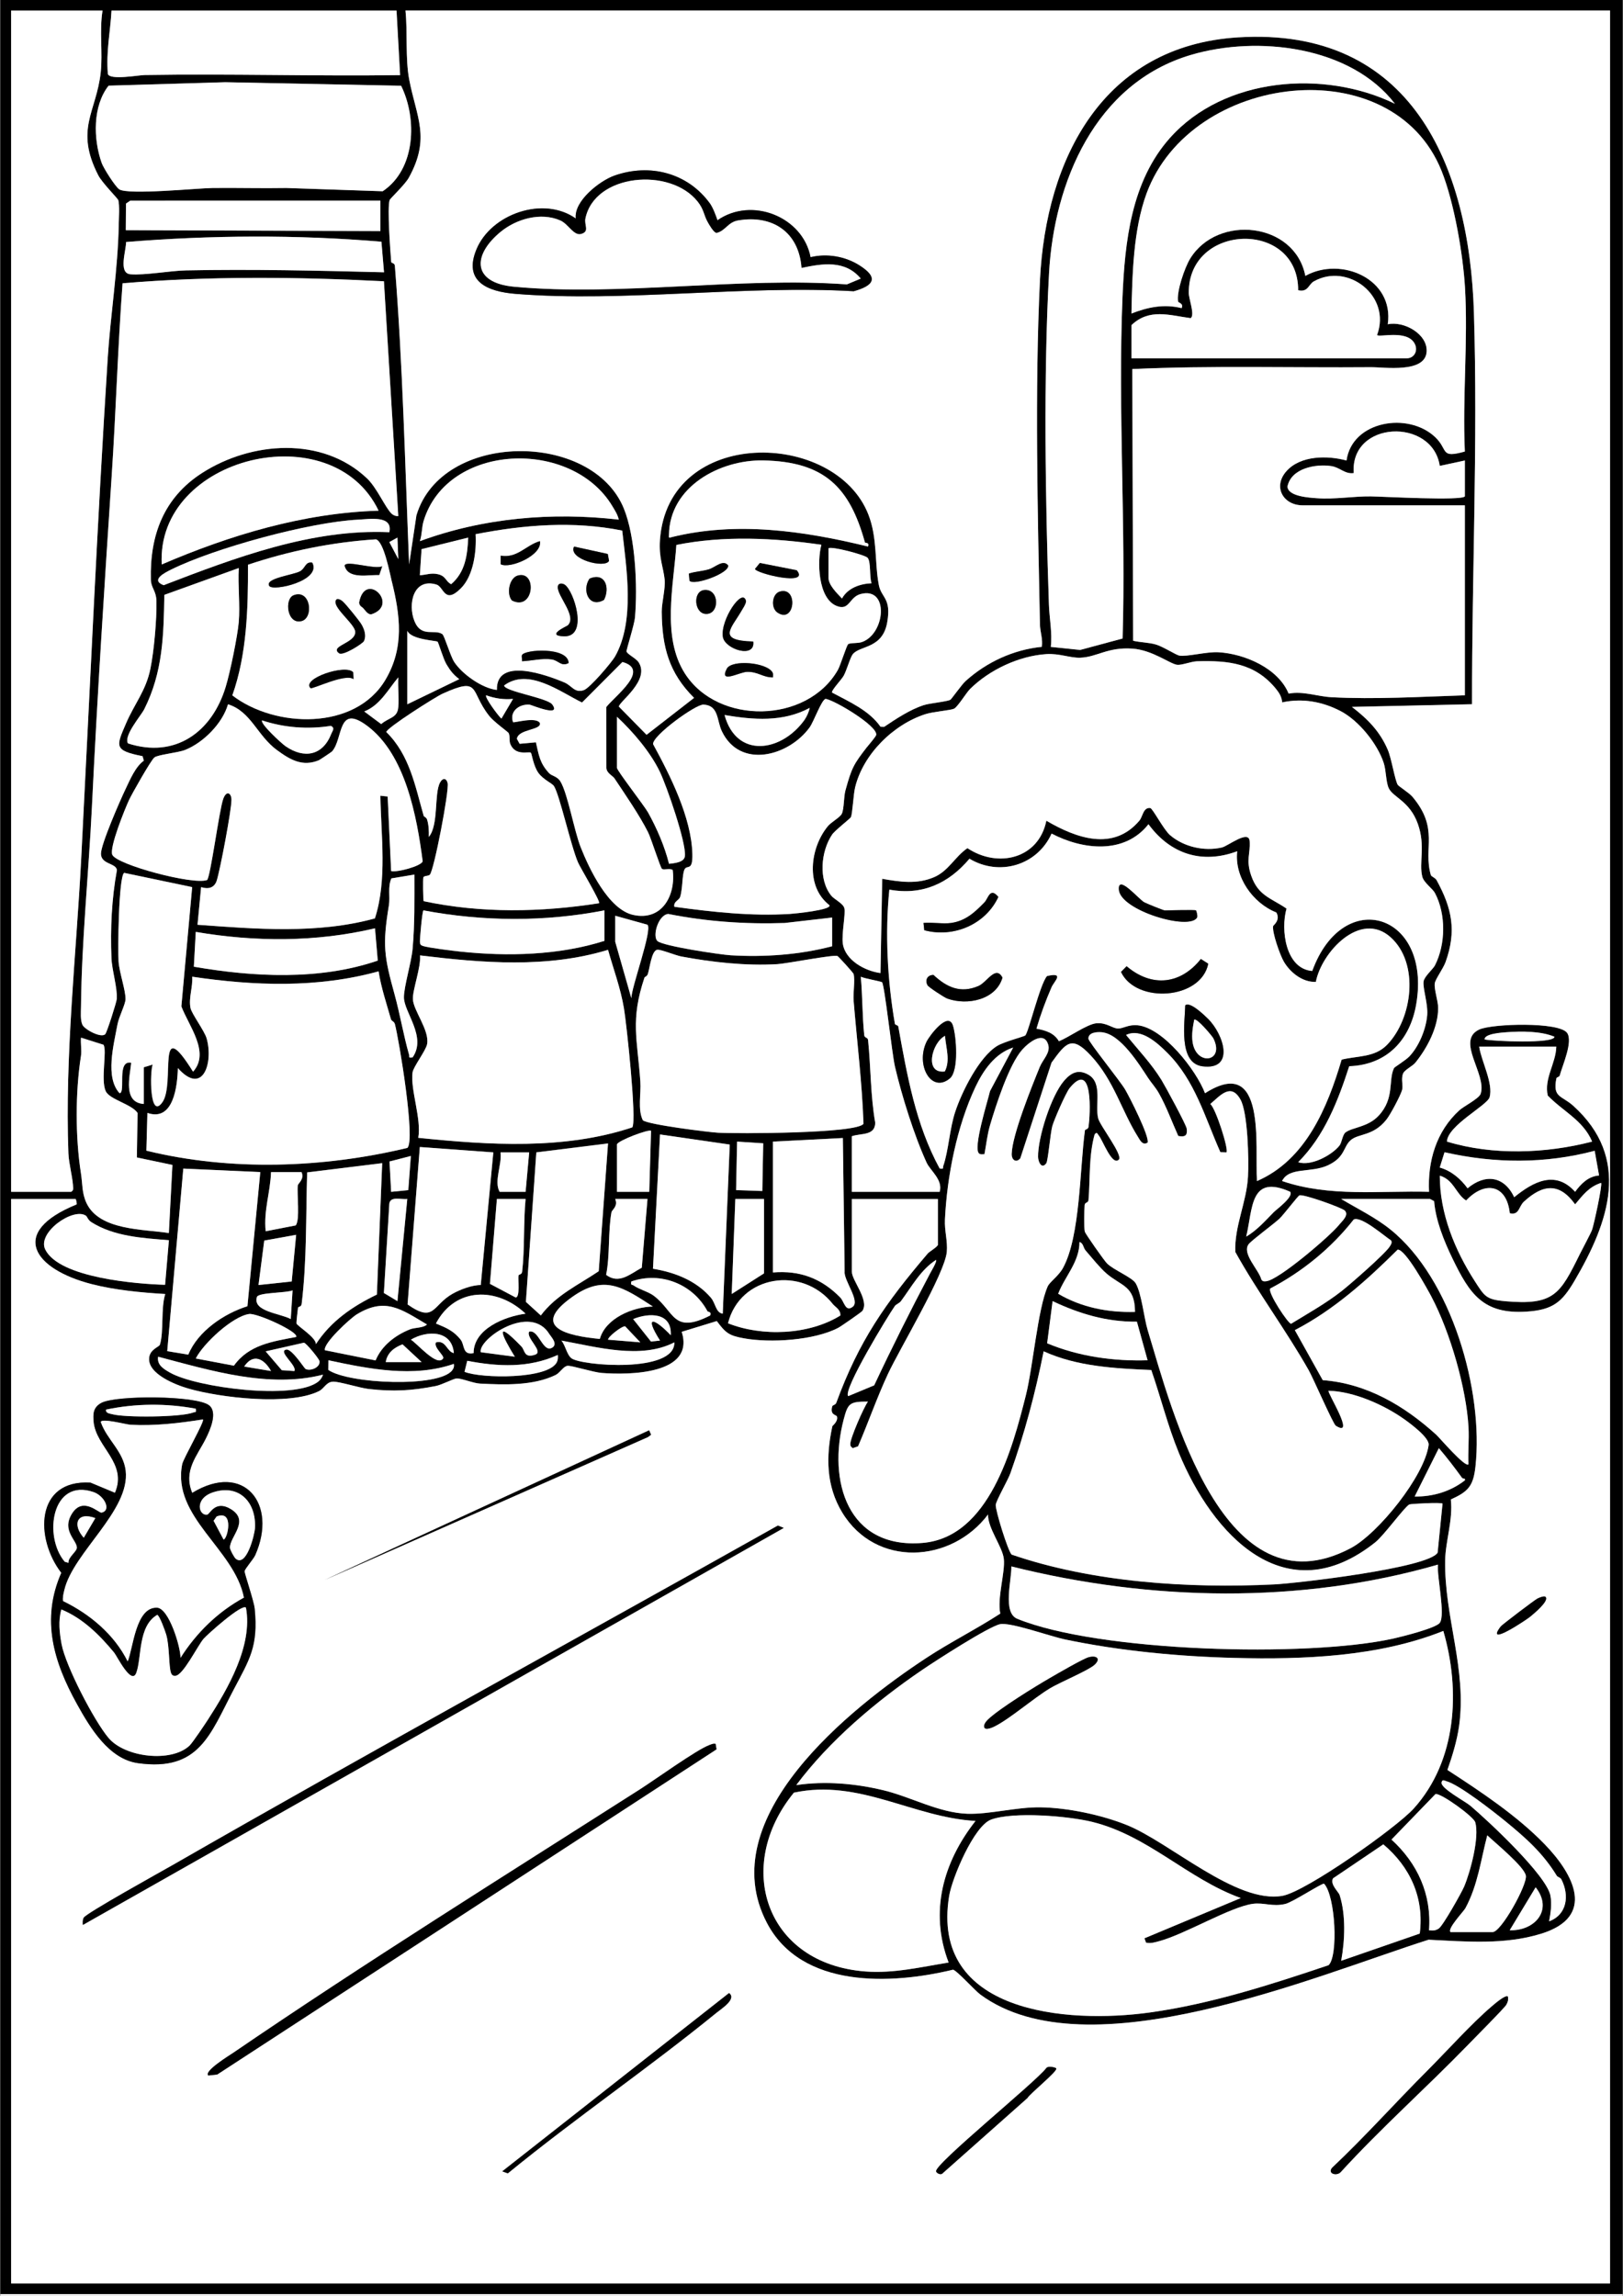 <?xml version="1.0" encoding="UTF-8"?>
<svg id="Camada_1" xmlns="http://www.w3.org/2000/svg" version="1.1" viewBox="0 0 595.28 841.89">
  <rect x="0" y="0" width="595.28" height="841.89" fill="#808080" stroke="none"/>
  <!-- Generator: Adobe Illustrator 29.0.0, SVG Export Plug-In . SVG Version: 2.1.0 Build 186)  -->
  <path d="M.14,841.29V-.06h595v841.34H.14ZM37.61,3.89H4.08v433.16h22.02c.66-.49.74-.58.73-1.36-.03-3.33-1.6-8.96-1.74-12.75-1.35-35.6,2.88-72.98,4.68-107.78,3.17-61.38,5.83-122.79,9.76-184.12.98-15.3,3.73-32.46,4.02-48.58.04-2.29.38-7.22-.17-9.08-.16-.57-5.93-6.34-7.34-9.09-8.7-17-.69-23.16.9-37.73.78-7.09-.54-15.36.67-22.67ZM145.44,3.89H40.9c-.43,7.72-2.02,14.95-1.34,23.22.69,2.38,11.23.45,13.47.41,31.22-.51,62.5.45,93.72.03l-1.31-23.66ZM590.54,3.89H148.72c.8,7.87-.09,17.65,1.36,25.26,2.62,13.79,7.98,21.4-.16,36.08-1.36,2.46-6.82,7.61-7,8.12-.95,2.71.24,18.72.57,22.75.04.47,1.25.28,1.34,1.41,2.89,36.38,3.74,73.01,5.22,109.48l2.69-18c9.23-30.88,64.4-31.04,76.05-2.55,4.29,10.5,5.08,28.69,4.11,39.97-.24,2.74-3.19,11.85-3.1,12.49.13.93,3.46,2.53,4.39,3.92,4.46,6.66-7.41,14.74-7.18,16.34l10.13,10.32,17.43-13.54c-9.23-9.17-11.74-18.65-11.86-31.56-.03-3.36,1.41-8.56,1.07-11.83-.47-4.51-2.18-7.98-1.73-14.46,2.93-41.87,64.43-40.44,76.48-9.32,3.34,8.63,2.22,17.5,3.8,25.75.93,4.85,4.65,4.72,3.09,13.68-1.7,9.77-9.9,8.45-12.62,11.7-.93,1.11-2.24,5.88-3.32,7.86-.85,1.56-4.62,5.4-4.3,6.23,6.29,3.38,13.6,6.54,17.77,12.53l1.34.04c4.37-2.94,9.44-6.3,14.46-7.95,2.25-.74,8.61-1.28,9.84-1.99.38-.22,4.14-5.57,5.59-6.87,7.69-6.93,17.51-11.48,27.93-12.53.45-2.78-.62-5.44-.68-8.17-.82-40.39-1.95-86.2,0-126.27,2.17-44.64,23.14-85.99,72.66-89.06,63.49-3.94,84.86,46.9,86.51,100.89,1.47,47.77-.75,95.88-.69,143.66l-44.05.98c5.78,4.45,10.23,8.92,13.16,15.76,1.34,3.13,2.59,11.06,3.63,12.8.32.54,4.2,2.96,5.42,4.41,9.86,11.73,3.85,18.77,6.72,28.66.18.62,1.61.97,2.14,1.94,5.63,10.29,7.36,18.54,3.29,29.95-.85,2.39-3.78,6.34-3.98,7.85-.29,2.24,1.23,6.38,1.24,9.06.01,7.02-3.96,14.58-8.33,20-1.1,1.36-3.99,2.63-4.53,4.01-.85,2.14.12,4.34-.38,6.08-.59,2.06-4.28,8.99-5.73,10.82-4.92,6.19-10.18,4.97-13.14,7.57-2.73,2.4-1.77,6.1-8.26,9.16s-14.22.51-16.88,5.79c17.45,5.96,35.74,3.49,53.91,3.95-.56-11.15,2.62-22.18,11.16-29.93,1.55-1.41,7.2-4.27,7.78-6.02,2.33-7.1-9.25-19.49-.54-23.55,4.68-2.18,29.46-2.91,32.27,1.27,2.17,3.22-1.7,11.79-2.75,15.63-.14.5-1.12.56-1.21,1.01-1.44,7.17,1.91,6.19,6.19,10.06,21.32,19.25,13.13,42.58.46,64.18-4.57,7.78-7.92,10.68-17.62,11.3-15.94,1.02-20.87-6.55-27.1-19.39-3.11-6.41-6.22-14.07-6.78-21.15-.46-.12-1.28-.77-1.53-.77h-32.54c6.07,3.64,12.48,6.71,18.06,11.2,22.39,18,34.23,59.13,31.17,86.98-.78,7.09-2.66,9.14-9.03,12.01.86,7.32-1.96,15.32-2.08,22.3-.36,20.8,8.07,40.03,5.09,60.9-.75,5.3-2.48,10.94-4.26,15.99,12.18,7.91,25.55,16.78,35.68,27.25,10.72,11.07,18.94,26.6-1.37,32.83-13.47,4.13-27.41,2.85-41.22,2.18-41.73,13.27-125.16,49.05-164.41,20.1-1.99-1.46-8.67-8.87-10.01-9.11-22.67,5.48-55.57,6.99-68.25-17.13-20.27-38.56,30.64-78.91,58.45-97.2,8.79-5.78,18.48-10.63,27.13-16.26-1.2-5.77,1.86-15.14,1.3-20.09-.49-4.42-5.96-11.34-5.78-16.25-13.57,17.97-41.22,19.51-53.5-.73-5.94-9.8-5.99-20.54-3.62-31.6.06-.27,2.15-1.75,1.71-3.55-.19-.78-2.64-.44-1.76-3.73.15-.57,1.21-.56,1.48-1.3,8.36-22.8,17.99-36.51,33.58-54.81.54-.64,3.71-2.52,3.71-3.2v-16.76h-31.56v26.62c0,3.33,6.46,10.37,3.88,14.39-.29.46-7.92,5.73-8.89,6.23-8.85,4.61-24.86,5.6-34.58,3.84-5.46-.99-6.67-1.93-9.95-6.33l-12.86,3.94c4.96,15.68-19.29,15.86-29.34,15.09-3.14-.24-10.87-2.72-12.5-2.62-1.51.1-2.78,2.57-4.45,3.38-8.21,3.98-18.72,3.6-27.73,3.14-2.51-.13-6.78-2-8.59-1.88-1.13.07-5.37,2.33-7.64,2.78-8.88,1.74-15.49,2.09-24.54,1.08-3.34-.37-11.04-2.83-13.17-2.68-2.52.18-3.1,2.48-5.12,3.48-10.87,5.4-36.17,2.43-47.94-.98-4.45-1.29-14.91-5.28-14.32-11.25.31-3.16,3.67-3.98,3.94-4.82,1.49-4.7.3-13.42,1.97-18.58-8.79-.51-18.42-1.44-26.95-3.62-21.33-5.45-30.77-19-5.55-29.24.15-.26-.26-1.98-.36-1.98H4.08v397.67h586.45V3.89ZM511.64,38.06c-16.26-21.17-50.41-25.14-74.8-17.93-35.19,10.4-50.24,46.75-52.07,80.06-2.06,37.56-1.35,83.8-.04,121.62.17,5.01,1.26,10.25.69,15.42l10.76,1.11,15.57-4.19c1.24-41.29-1.73-83.62-.05-124.79.84-20.64,3.2-42.85,17.44-58.81,19.92-22.31,56.53-25.12,82.51-12.49ZM43.72,69.41c3.2,2.16,28.63-.41,34.3-.48,9-.11,18.01.16,27.01,0l35.33,1.2c12.19-8.16,12.67-26.69,6.76-38.69l-64.51-1.3-42.78,1.27c-5.84,7.42-5.67,19.5-2.54,28.33.67,1.89,4.94,8.65,6.43,9.66ZM537.28,254.98v-69.67h-59.5c-7.14,0-11.01-6.8-5.95-12.52,5.17-5.84,15.16-5.81,22.05-3.91,2.01-14.57,22.65-17.99,32.55-8.55,4.89,4.67,1.62,7.83,10.85,5.25-.91-19.74,1.21-40.56.05-60.18-.7-11.88-3.92-31.05-8.58-42.7-18.03-45.02-91.89-36.01-108.19,8.18-4.92,13.35-5.26,29.99-5.56,44.09,6.02-2.34,11.95-3.58,18.4-1.97.78-1.82-1.19-1.92-1.29-2.42-.65-3.48,2.37-12.42,4.45-15.78,10.07-16.33,38.34-13.34,42.22,6.37,13.1-7.3,32.66,1.13,30.23,17.75,5.9-1.3,14.71,3.58,14.25,10.1-.56,7.93-15.55,5.6-20.46,5.64-29.12.24-58.59-.65-87.49.68l.31,99.63c2.71.64,5.8.6,8.45,1.41s7.36,3.85,8.51,4.04c2.83.46,9.96-1.48,14.33-1.23,9.6.55,21.92,5.86,25.74,15.16,5.44-.99,10.56,1.05,15.63,1.32,15.86.86,33.18-.17,49.01-.69ZM139.52,73.56H47.81s-1.6,1.08-1.6,1.08l-.08,9.76,93.38.33v-11.17ZM140.84,99.85l-.95-11.21c-31.03-2.62-62.63-2.43-93.66.11.07,3.05-2.94,11.44,1.57,11.82,5.25.44,14.62-1.29,20.35-1.41,24.2-.5,48.51.09,72.68.69ZM414.99,119.24v12.16h100.92c2.88,0,4.35-2.94,2.88-5.51-2.92-5.12-13.12-2.01-13.72-3.04,5.35-14.33-10.8-26.75-23.27-19.62-1.84,1.05-2.09,4.08-5.67,3.2.05-25.9-40.34-24.71-40.12,1.02.02,2.21,2.33,8.05.7,9.22-7.78-1.03-15.19-3.7-21.73,2.57ZM140.82,103.15c-31.92-1.62-64.07-1.93-95.88.74-1.75,23.49-2.43,47.09-3.99,70.6-2.63,39.77-5.29,81.07-7.26,121.59-1.16,23.97-3.77,49.04-3.99,72.91-.02,2.03-.32,4.96.5,6.78s6.87,5.01,8.39,3.48c.6-.6,4.16-11.77,4.23-12.95.25-4.15-1.78-10.52-1.96-15-.42-10.79.08-21.63,2.01-32.24-.37-2.6-5.75-2.04-5.86-5.9-.09-3.4,7.09-19.76,9.02-23.79,1.69-3.53,3.6-8.17,6.71-10.42l-.46-1.64c-10.62-2.11-9.73-3.54-6.05-12.07,3.1-7.18,7.3-11.96,8.92-20,1.34-6.63,2.35-18.06,2.21-24.77-.08-3.91-1.96-4.81-2.04-7.85-.43-16.43,4.78-30.16,18.76-39.15,18.03-11.6,44.12-13.58,60.51,1.96,3.68,3.49,6.74,10.83,9.05,12.97.63.59,1.56.93,2.43.85l-5.27-86.09ZM537.28,182.02v-13.15l-9.2,1.98c-2.65-17.76-32.92-16.71-31.56,2.63-3.26.47-5.02-2.09-8.28-2.57-5.73-.84-14.65.79-16.02,7.51.18,3.67,8.08,4.08,10.8,4.28,6.58.48,13.5-.75,19.75-.67,4.28.05,33.49,1.69,34.52-.01ZM138.86,187.27c-16.99-35.57-81.66-19.99-79.54,19.72,25.15-10.8,51.94-18.88,79.54-19.72ZM224.63,185.67c-14.91-25.02-60.59-23.35-69.27,5.42-.69,2.29-.55,5.06-1.37,7.36,23.19-8.55,48.44-10.73,72.97-7.89-.47-1.93-1.35-3.25-2.33-4.89ZM317.24,198.94c-5.58-20.19-14.78-29.67-37.33-30.1-15.84-.3-34.35,9.59-34.55,27.31,0,.91-.22,1.24.85.85,23.87-5.94,48.68-2.33,72.13,3.41.67-1.6-1.04-1.24-1.11-1.48ZM142.8,195.16c1.37-6.28-7.22-4.8-11.49-4.59-17.66.87-52.55,10.38-68.5,18.28-2.38,1.18-7.73,3.86-2.79,5.75,26.2-10.07,54.31-20.73,82.78-19.44ZM228.21,194.57c-17.82-3.59-36.05-2.14-53.76,1.32.36,6.28-.75,15.22-5.43,19.88-6.04,6-6.21-.58-8.92-1.4-8.43-2.56-10.68,6.93-8.1,13.36s7.42,2.79,10.27,4.84c.74.53,2.93,8.02,4.32,10.17,2.91,4.47,10.29,9.7,15.66,10.27-.29-12.22,18.16-5.53,24.77-2.74,2.71,1.14,3.77,4.02,7.14,2.8,2.22-.8,10.19-10.14,11.46-12.4,7.26-12.87,4.19-32.07,2.59-46.1ZM146.09,205.02l-.32-7.88-2.97,1.65,3.29,6.23ZM171.73,197.14l-17.12,4.24-.63,9.56c2.45-.11,4.02-.96,6.61-.38,3.04.68,2.77,2.6,4.88,3.67,5.16-4.41,5.96-10.6,6.25-17.09ZM143.73,213.32c-.76-3.08-2.95-14.84-5.85-15.54-15.99,1.01-31.78,4.24-46.92,9.31.07,16.11-.42,32.97-5.74,47.91,15.75,12.08,45.11,12.93,56.16-5.73,7-11.82,5.38-23.65,2.36-35.96ZM301.26,199.77c-17.36-2.53-35.91-3.41-53.19.06-1.02,14.98-5.4,33.7,3.08,47.07,12.13,19.12,44.95,18.49,56.18-1.28.91-1.61,3.22-9.06,3.76-9.4.93-.59,3.4-.19,5.11-.8,8.53-3.06,9.98-20.33-.51-17.59-4.34,1.13-4.05,6.33-8.9,4.35-6.82-2.79-7.13-16.38-5.54-22.41ZM303.88,201.08v10.85c0,2.68,3.18,5.69,4.93,7.56,2.12-3.85,6.62-5.42,10.85-5.59-.84-2.17-.15-7.98-1.48-9.37-1.04-1.08-13.39-4.35-14.31-3.44ZM87.58,208.31l-27.3,9.84c-.24,14.95-.54,28.32-7.35,41.91-1.24,2.47-7.62,9.68-5.99,12.56,17.33,5.6,30.83-4.14,35.86-20.78,1.72-5.67,4.33-18.69,4.77-23.61.56-6.4-.36-13.44.02-19.91ZM160.5,235.32c-.44-.41-9.78-.73-11.11-4.01v26.95s19.05-9.21,19.05-9.21c-2.2-1.69-3.29-3.09-4.71-5.47-1.18-1.98-2.91-7.96-3.24-8.26ZM467.99,252.6c-7.73-9.44-17.47-10.44-28.98-10.09-2.04.06-5.62,1.49-7.24,1.29-2.67-.33-9.05-5.42-16.42-5.93-9.08-.63-12.98,3.1-19.11,3.33-3.65.14-7.64-1.63-12.46-1.32-10.04.65-20.88,5.77-27.97,12.78-1.36,1.34-4.56,6.62-5.9,7.25-1.25.59-7.63,1.07-10.5,1.99-11.83,3.82-22.83,14.74-25.76,26.83-.67,2.75-.95,9.63-1.55,10.94-.25.55-5.85,4.83-6.91,6.41-4.1,6.11-5.09,16.54-.25,22.43,1.04,1.26,4.3,2.8,4.75,4.5.54,2.03-1.05,9.5-.56,13,.87,6.17,8.17,10.09,13.82,10.83l.63-34.57c6.52,1.14,12.81,2.09,19.08-.62,5.28-2.29,7.59-7.47,12.18-10.62,11.11,7.41,26.1,3.96,28.95-10.06,10.92,6.4,24.54,11.32,34.13-.04,1.25-1.48,1.37-4.93,3.98-4.61.86.1,4.91,7.94,7.23,9.92,5.09,4.36,12.55,6.03,19.03,4.55,2.24-.51,9.88-6.65,10.19-2.32.33,4.63-1.47,6.79.58,12.67,2.56,7.36,7.22,8.16,12.95,12.05-2.23,7.78-.34,22.14,9.43,22.88,11.38-31.23,43.84-21.14,38.14,12.18-2.25,13.17-10.78,22.28-24.58,22.75-4.08,12.61-9.04,25.51-18.72,35.19,4.63,1.59,12.36-2.55,15.14-6.08.91-1.15,1.1-3.98,2.22-4.83,2.59-1.96,8.23-1.87,12.21-6.2,5.91-6.44,3.39-12.92,5.59-17.41.15-.32,4.33-2.89,5.61-4.25,3.55-3.74,6.13-10.01,6.55-15.14.35-4.23-1.74-10.04-1.31-12.44.32-1.82,3.46-4.46,4.14-5.8,3.97-7.75,4.12-18.84-.01-26.59-.83-1.55-4.06-3.76-4.61-5.93-1.33-5.17,1.26-11.25-1.64-19.39-2.97-8.33-9.01-9.69-10.64-13.02-1.1-2.25-.96-6.52-1.87-9.3-2.31-7.06-9.17-15.57-15.81-19.03s-14-4.81-21.45-3.2c-.11-1.94-1.08-3.53-2.27-4.97ZM225.39,285.46c-.65-.98-2.97-1.94-2.99-3.9l-.02-22.29c3.07-4,16.31-13.66,5.9-16.5l-14.82,14.85c-8.17-4-19.66-12.83-28.56-6.26.01,2.18,15.87,4.52,17.65,6.98,3.54,4.89-7.75.12-8.28.07-3.82-.32-7.52,2.49-6.1,6.42.39.32,8.54-2.15,9.85.34.61,2.65-7.97,2.13-8.44,5.78l1,1.81,5.97-.55c1.09,4.75,1.4,7.59,4.82,11.3.99,1.07,2.97,1.1,4.17,3.06,2.66,4.34,5.03,18.03,7.43,24.1,3.04,7.7,10.12,22.8,19.24,24.83,10.76,2.39,15.72-7.45,14.51-16.48-1.05-.7-3.15.09-3.9-.37-.62-.38-3.95-11.12-5.17-13.53-3.18-6.28-8.3-13.69-12.27-19.66ZM146.09,259.25c.25-3.58-.18-7.26,0-10.85-3.74,4.41-6.7,10.25-12.49,12.5l6.21,4.63c2.88-2.5,5.99-2.18,6.28-6.28ZM179.36,262.46c-7.19-9.07-2.86-14.5-17.08-8.06-2.65,1.2-20.49,12.55-20.61,14.04,8.55,8.41,10.56,19.7,13.7,30.69.13.45,1,.51,1.29,1.5.59,2.01.67,4.19.61,6.27,3.66-4.36,1.9-15.78,4.09-19.9,1-1.89,2.38-1.69,2.81.16.63,2.73-5,32.07-6.54,33.61-.57.57-2.13.28-2.38,1.01-.17.49-.1,8.32.13,8.69,21.09,4.5,43.1,4.08,64.33.75.63-.56-6.86-12.96-7.72-14.95-2.62-6.04-6.75-24.81-8.82-28-.7-1.08-3.93-2.39-5.7-4.82s-2.47-7.16-2.77-7.41c-.73-.62-5.74,1.38-7.57-3.28-.48-1.22,0-2.91-.62-3.98-.24-.42-5.33-4-7.17-6.32ZM188.17,256.3c-3.53.3-6.56-.15-9.86-1.32-.67.67,4.5,7.64,5.59,8.54l4.26-7.22ZM318.11,273.8c.69-.89,3.14-3.68,3.25-4.32.55-3.25-14.97-12.56-18.5-13.2-1.48.08-4.37,8.33-5.93,10.47-7.67,10.55-25.5,15.39-32.19,1.39-1.87-3.91-1.09-9.49-6.72-9.76-2.9-.14-18.86,11.47-18.49,14.51,6.29,11.52,14.04,26.87,14.4,40.23.18,6.65-1.98,3.8-2.89,5.74s-.63,7.23-1.63,10.13c-.4,1.15-2.5,1.68-2.08,3.53,13.98,1.92,28.22,3.5,42.39,2.62,1.37-.08,15.86-1.47,14.4-3.27-8.83-6.9-7-20.98-.53-28.87,1.31-1.6,4.6-3.29,5.19-4.67.83-1.95.63-6.1,1.31-8.55,2.3-8.29,2.94-9.47,8-15.99ZM101.63,275.1c-7.36-5.43-9.5-14.17-17.99-16.83-1.99,7.01-9.09,14.12-15.79,16.76-2.65,1.04-9.93,1.69-11.22,2.75s-8.21,13.28-9.26,15.54c-1.51,3.22-7.36,17.62-6.15,20.16,1.76,3.67,29.61,11.12,34.74,9.23,1.23-.89,4.44-25.6,5.93-29.74,1.18-3.27,3.04-2.19,3.02.36-.02,3.94-4.11,25.41-5.38,29.53-.86,2.78-3.15,3.29-5.75,2.46l-1.32,13.8c21.52,1.56,43.98,3.46,65.06-2.33,4.54-14.06,2.25-30.25,2.01-44.99l2.67.29,1.27,27.32c2.13.62,11.19-1.84,11.57-3.59-2.12-16.31-6.28-39.21-20.41-49.69-10.94-8.12-8.65,4.62-12.81,9.41-.19.22-4.5,3.1-4.83,3.24-6,2.5-10.55-.15-15.34-3.68ZM295.1,263.95c.8-1.12,1.63-3,1.89-4.36-9.81,5.29-20.66,4.39-31.23,2.62,4.42,16.15,20.93,13.55,29.35,1.74ZM226.3,262.86v18.73c0,.99,10,13.88,11.36,16.29,3.22,5.75,6.13,12.47,7.72,18.88,1.9-.23,5.63-.47,5.84-2.91.44-5.03-6.66-25.55-9.22-30.87-3.47-7.22-9.83-14.64-15.7-20.13ZM121.48,269.16c.47-1.19,1.5-2.15-.1-2.98-8.4,1.34-17.18.68-25.24-2-.84,1.13,7.17,8.49,8.6,9.47,6.81,4.68,13.61,3.47,16.75-4.49ZM453.78,312.16c-12.91,4.81-24.51,1.04-32.54-9.91-8.79,11.15-24.1,9.41-35.53,3.43-5.28,11.68-19.17,15.76-30.12,9.22-7.67,9.08-17.32,13.52-29.39,11.33-1.62,15.92-.71,33.37,2.04,49.21.08.48,1.14.45,1.24.97,3.25,17.95,6.36,35.91,15.18,52.09,1.72.22,1.03-.06,1.33-.95,1.95-5.68,2.29-13.6,4.4-19.93,2.45-7.36,8.75-20.03,15.36-24.08,2.54-1.56,9.92-3.44,10.31-3.83,1.19-1.17,5.41-18.91,7.97-21.79,6.65-1.53,2.58,1.98,1.66,4.11-2.14,4.93-4.04,10.03-5.53,15.19,3.24.6,6.48,1.53,8.22,4.6,3.62-1.39,10.37-6.31,13.81-6.59,3.73-.3,5.79,1.9,7.88,1.93,1.96.03,3.78-1.52,7.17-1.19,9.41.91,21.5,16.42,24.74,24.92,22.67-14.47,18.24,19.46,19.05,32.21,17.91-7.74,25.85-26.94,31.06-44.53,5.78-1.44,12.07-.74,16.63-5.4,9.39-9.62,11.98-29.94,1.32-39.49-11.12-9.97-25.36,5.6-27.41,16.38-4.9.2-9.44-3.47-11.76-7.46-1.41-2.42-4.35-10.79-3.9-13.03.05-.27,2.78-2.11,1.17-4.96-8.63-3.42-15.45-13.02-14.35-22.46ZM52.73,404.84v-13.47l3.28-.99c-1.03,2.31-1.36,20.84,3.58,13.76s-2.49-33.1,11.22-11.15c6.37-7.06-1.63-16.85-4.29-23.96l3.96-43.73-24.96-5.23c-2.03,1.59-2.33,28.48-2.03,32.54s2.6,10.5,2.55,13.78c-.03,1.93-2.42,6.38-2.98,9.39-1.35,7.35-4.57,19.31.79,25.09,2.37-.07-1.21-12.31,4.27-11.16-.49,5.08-3.1,14.57,4.61,15.11ZM151.34,387.75c5.24-7.56-3.17-16.53-3.19-22.02,0-3.91,2.73-12.81,3.18-17.76.82-9.03.66-18.2.66-27.26l-8.44,1.41c-1.42,3.18-.38,6.63-.92,9.92-2.39,14.53-1.76,18.69,2.08,32.58,2.01,7.28,3.31,15.16,5.33,22.15.27.92-.49,1.18,1.3.98ZM221.7,333.85c-21.89,4.26-44.47,4.13-66.4,0-.46.36-1.35,10.6-1.28,11.57.06.87.22,1.16,1.06,1.47,1.84.66,11.13,1.8,13.71,2.07,17.41,1.85,36.26,1.37,52.91-3.93v-11.17ZM305.2,347v-10.52l-17.4,2c-14.41.47-28.6-.51-42.72-3.32-3.71.38-5.89,8.22-3.92,9.95,2.1,1.85,22.97,4.97,26.87,5.21,12.29.74,25.29-.18,37.17-3.31ZM225.65,335.82v9.53l5.91,20.7c.03-4.07,7.78-24.98,5.92-26.94l-11.83-3.29ZM137.54,340.42c-21.54,5.11-43.97,5.04-65.74,1.32l-.7,12.76c21.88,3.8,46.18,5.06,67.45-2.24l-1.01-11.84ZM223.01,348.31c-22.32,6.82-46.09,4.81-68.96,2.05.41,4.32-2.76,12.63-2.61,16.05.18,4.22,6.13,11.38,5.22,16.45-.43,2.39-5.06,8.31-5.35,10.45-.84,6.23,3.34,17.01,2.1,23.94,25.83,2.66,53.57,4.47,78.51-3.84,1.69-2.62-2.13-38.1-3.07-43.65-1.29-7.58-3.83-14.3-5.84-21.45ZM236.42,358.41c-5.28,15.65-2.64,22.65-1.55,38.19.32,4.57-1.03,10.15.91,14.21,1.78,1.59,23.91,4.37,27.64,4.58,6.56.37,50.98.35,53.3-3.29-.52-14.95-2.38-30.07-3.62-45.06-.24-2.87.55-7.46,0-9.85-.1-.43-5.53-6.41-5.93-6.6-1.32-.62-18.54,2.77-22.03,2.98-11.51.69-23.98-.69-35.29-2.82-2.12-.4-7.48-2.62-8.75-2.46-2.17.28-2.78,6.94-3.51,8.98-.29.8-1.1.98-1.16,1.15ZM138.86,356.2c-22.35,6.19-45.61,5.34-68.37,1.97.29,3.74-1.36,7.74-.62,11.47.42,2.12,5.16,8.43,5.93,11.18,2.5,8.91-1.37,21.17-10.56,10.87-.17,6.59-1.6,19.74-11.18,16.43l-.37,13.84c30.96,7.58,64.82,6.39,95.71-1.01,3.1-2.66-3.05-39.62-4.56-45.39-.28-1.07-1.23-1.03-1.47-1.87-1.62-5.76-3.59-11.57-4.51-17.49ZM312.43,416.67v20.38h32.22c1.27-4.39-3.45-7.76-4.79-10.69-4.62-10.08-9.19-24.82-11.6-35.16-1.11-4.77-3.78-29.73-4.73-30.98-.24-.32-6.69-1.42-7.81-2.04.65,7.07.53,14.34,1.26,21.4.12,1.19,1.3.7,1.42,1.89,1.01,10.06.87,20.27,2.61,30.26-.05,4.84-5.21,3.76-8.58,4.95ZM421.16,395.39c-3.44-5.25-10.2-16.2-17.02-16.87-1.72-.17-4.97-.01-4.95,2.33.01,1.15,11.64,15.51,13.51,18.72,1.66,2.85,8.92,17.14,8.21,19.4-1.88,1.23-2.85-.99-3.65-2.26-5.88-9.38-8.68-20.48-17.12-29.58-7.02-7.57-9.09-4.91-14.47,2.52l-11.45,35.07c-1.44,1.83-3.23.71-3.17-1.61.19-6.95,7.38-24.7,10.29-31.85,1.11-2.74,3.96-5.19,3.12-8.12-1.56-5.44-7.3-.75-9.51,1.73-4.94,5.53-9.77,20.75-11.84,27.73-1.02,3.43-1.38,7.13-2.05,10.64-.68-.03-1.43.21-2-.29-2.26-1.97,3.22-19.28,4.04-22.85l8.49-15.97c-6.67,2.12-10.98,8.4-13.83,14.44-6.81,14.44-10.43,32.71-11.19,48.62-.2,4.12,1.05,7.96.68,11.87-.75,8.06-17.21,35.38-21.6,44.79-4.03,8.63-7.18,17.78-10.95,26.52l-1.95.66c-.58-.47-.89-.68-.9-1.5,0-2.17,4.9-13.38,6.47-15.57-6.74-.02-7.32.59-8.89,6.55-5.94,22.58,1.4,47.52,28.86,45.28,24.53-2,33.09-34.82,37.95-54.11,2.62-10.38,4.35-31.6,8.01-39.95.73-1.67,4-3.8,5.65-6.84,6.33-11.65,6.11-36.36,8.01-50.37.07-.52,1.18-.24,1.34-1.42.59-4.31,1.83-24.85-6.92-14.14-1.47,1.8-5.83,11.92-6.39,14.01-.7,2.59-1.57,12.7-2.19,13.57-1.69,2.37-2.99-.47-3.02-2.3-.12-7.08,4.83-22.52,9.56-27.97,2.55-2.94,5.19-4.27,8.84-2.22,5.41,3.04,2.41,11.14,3.65,16.06.69,2.71,9.15,13.46,7.58,15.1-2.46,2.57-6.02-7.29-7.33-8.78-.61-.69-.65-1.59-1.56-.44-2.19,7.93-1.59,16.13-2.24,24.04-.1,1.19-1.32.71-1.42,1.89-.16,1.92-.29,8.17.07,9.75.16.69,7.16,10.7,8.18,11.67,2.55,2.44,9.22,5.07,10.49,7.26,2.14,3.68,3.02,12.65,4.39,17.16,8.91,29.39,27.82,104.55,74.44,79.95,10.12-5.34,27.13-26.52,28.6-37.85.34-2.58-6.4-7.63-8.79-9.33-7.51-5.36-18.65-10.32-27.91-10.54-.65.55,10.23,17.61,2.63,12.81-.95-.6-8.27-17.39-9.85-20.21-8.18-14.52-18.8-28.71-27-43.52-.35-9.51,4.15-18.15,4.66-27.61.35-6.35-.06-23.36-2.73-28.21-3.53-6.42-7.55-1.41-11.09,1.58,1.96,1.48,6.86,16.79,5.91,17.74l-2.22-.08c-5.71-12.82-9.26-26.23-19.45-36.42-3.7-3.7-9.68-9.2-15.14-6.56,4.46,5.46,9.33,10.56,13.02,16.56,1.3,2.11,9.02,16.31,9.22,17.78.34,2.52-.53,3.18-3.09,2.7-2.33-5.15-4.3-10.65-7.07-15.6-1.27-2.27-2.76-3.79-3.94-5.59ZM544.51,381.17c2.77.64,25.59,1.67,25.63-.98-4.91-2.09-12.12-2.06-17.43-1.67-1.77.13-8.29.51-8.2,2.65ZM50.2,424.46l.26-16.33c-2.2-3.29-10.3-4.88-11.71-8.05-1.87-4.2.59-14.84-.79-16.96l-8.24-2.61c-.21,2.17.31,4.66-.03,6.76-2.07,13.06-2.07,29.95,0,43,.6,3.74.29,7.24,2.07,10.97,4.78,10.03,20.87,9.46,30.17,10.92l1.31-24.97-13.04-2.74ZM570.81,383.81h-28.27c.7,5.15,5.28,13.58,3.8,18.59-.89,3-15.38,10.32-15.63,16.23,16.78,5.13,36.32,4.42,53.26,0-3.35-7.9-10.73-11.08-16.29-16.89-1.37-6.36,2.98-11.74,3.14-17.93ZM226.3,419.63v17.42h11.83l.66-22.35c-.75-.74-12.06,3.54-12.49,4.93ZM265.09,481.74l2.56-62.02-25.57-3.71-2.58,49.25c7.97,1.28,15.91,4.38,21.25,10.63,1.73,2.03,1.75,5.5,4.34,5.84ZM283.5,418.64v47.98c9.95-.82,17.82,2.21,24.68,9.18,1.48,1.5,1.91,5.55,4.63,3.36,2.69-2.15-3.38-9.66-3.02-12.87l-.65-48.97-25.64,1.32ZM270.35,418.64l-.37,17.79,9.62.33.33-17.5-9.58-.62ZM223.01,419.3l-26.3,3.28-3.82,54.83,5.47,4.97c5.59-7.49,13.89-11.25,21.24-16.22l3.41-46.87ZM180.94,422.59l-26.96-1.97-4.49,57.73c9.94,6.96,9.03.25,16.54-3.94,2.77-1.55,7.12-3.2,10.3-3.18l4.61-48.64ZM586.51,431.06l-1.61-9.05c-18.21,4.82-36.75,4.68-55.07.53l-1.76,5.61c4.24,1.18,7.65,4.12,10.21,7.61,6.47-5.42,13.43-4.53,17.1,3.27,6.96-5.68,15.11-10.04,22.34-1.99,2.18-2.94,4.84-5.71,8.8-5.98ZM194.09,422.59h-10.52c.59,4.53-2.49,10.55-.33,14.46h9.53l1.31-14.46ZM150.69,423.91l-7.83,2.02.6,11.13,6.29-.62.94-12.53ZM140.18,426.53l-27.52,3.39c-.49,15.96-.08,32.39-2.02,48.25-.14,1.17-1.26.91-1.34,1.41-.12.74-.63,5.44-.56,5.72.23.91,7.28,5.18,7.12,7.61,5.51-8.45,13.35-13.83,22.37-18.19l1.95-48.2ZM95.47,429.81l-28.24-1.27-5.89,66.94,7.72,1.28c3.52-8.61,13.09-15.05,21.69-17.76l4.72-49.19ZM110.59,429.82h-11.18c-.3,7.68-2.73,13.89-1.97,21.69l11.01-2.14c1.66-1.96.41-11.56.77-14.66.09-.79,2.54-2.29,1.37-4.89ZM553.75,444.91c-1.11-10.56-9.09-12.04-16.02-4.68-3.75-2.37-4.53-7.63-9.65-9.1-.03,13.84,5.51,27.3,12.87,38.73,3.55,5.51,4.12,6.69,11.1,7.3,17.95,1.58,20.13-2.58,27.42-17.33.99-2,3.98-7.55,4.45-8.84.71-1.99,3.86-16.54,3.32-17.23-4.49,1.47-6.63,4.46-9.53,7.87-5.82-8.04-11.76-7.4-18.76-1-1.99,1.82-1.67,5.1-5.21,4.27ZM467.17,444.52c.97-.99,7.4-5.65,6.03-7.49-14.85-6.59-13.64,6.16-16.12,16.45,3.97-2.33,6.91-5.74,10.09-8.96ZM491.02,449.3c1.24-1.52,3.84-3.7,2.22-5.36-1-1.02-14.97-6.06-16.62-5.59-.54.15-5.74,7.04-7.37,8.58-2.12,1.99-10.31,7.98-11.31,9.38-2.49,3.47,3.78,9.3,4.72,12.96.5.73,1.05.65,1.82.57,4.61-.54,23.12-16.34,26.54-20.53ZM149.38,439.67c-2.16.32-6.08-1.14-6.58,1.65l-2,32.84,4.97,2.97,3.61-37.46ZM192.77,439.68h-10.52l-2.55,31.12,9.46,5.01c1.65-.21.77-6.47,1.01-8.06.07-.49,1.2-.25,1.34-1.41.98-8.3.46-18.19,1.26-26.66ZM237.48,439.68h-11.83c1.14,2.75-1.19,3.91-1.37,4.89-1.29,6.92-.51,15.81-1.96,22.94,4.72,3.55,8.77-.29,13.08-2.63l2.09-25.19ZM280.22,439.68h-10.52l-1.31,34.83,11.83-7.56v-27.28ZM31.5,445.8c-4.6-3.12-17.98,6.16-14.9,12.4,5.13,10.41,33.55,12.65,43.95,12.94l1.4-16.35c-9.68-.78-20.16-1.35-28.52-6.67-1.13-.72-1.48-2.02-1.93-2.33ZM510.23,454.89c-2.57-1.65-10.88-8.99-13.7-7.69-8.21,10.48-18.79,19.1-30.63,25.32-1.02,1.52,6.72,13.1,7.65,12.92,6.18-3.79,12.67-7.41,18.4-11.88,3.13-2.44,16.12-13.79,17.76-16.42.43-.7.99-1.37.53-2.24ZM108.62,452.82l-11.7,2.11-2.11,16.3,12.18-1.3,1.63-17.11ZM398.13,458.52c-.82-.94-.78-2.66-2.2-3.06.01,7.33-5.48,12.78-7.81,18.98,8.47,5.01,18.36,6.96,28.18,6.65-.07-9.73-4.99-9.34-10.52-14.12-2.39-2.07-5.46-5.91-7.65-8.44ZM525.05,475.58c-1.44-2.73-9.57-17.59-12.43-17.32-11.35,11.28-23.43,22.12-37.71,29.51l10.23,18.34c16.16,1.25,29.87,9.36,41.62,20,1.23,1.12,10.69,12.21,11.82,10.85-.2-4.47.27-9.03.03-13.5-.78-14.31-6.74-34.98-13.57-47.88ZM341.1,467.03c.43-.82,2.66-4.48,2.22-5.01-5.63,3.63-8.94,9.8-12.86,15.1-.63.85-1.77,1.13-2.27,1.84-2.29,3.23-19.2,30.89-17.08,33.01l9.52-3.95c6.46-13.77,13.45-27.75,20.47-40.99ZM259.47,480.83c-5.33-9.95-17.16-14.64-27.9-10.9-.38,1.55.3,1.07.84,1.47,1.96,1.43,5.44,2.31,7.38,3.77,7.71,5.85,6.96,14.21,20.7,7.23.56-1.48-.83-1.21-1.02-1.56ZM305.46,478.21c-11.21-14.18-34.03-10.63-38.44,7.05,12.42,4.95,29.59,4.34,41.18-2.83.24-2.15-1.87-3.12-2.74-4.22ZM239.45,479.11c-10.9-7.07-17.77-11.89-29.52-3.54-15.72,11.16-1.81,14.31,10.07,15.43,2.14-7.62,12.09-11.72,19.45-11.89ZM107.3,473.2c-2.41,1-12.39.72-13.05,2.39-1.73,5.38,8.68,6.06,12.4,8.12l.66-10.51ZM192.77,481.74c-10.36-9.84-25.79-9.86-32.87,3.6,3.75,1.56,6.55,2.7,9.11,6,1.46,1.89.54,5.69,4.7,4.87.01-8.95,11.47-13.45,19.07-14.47ZM420.91,498.83l-3.92-14.15c-11.16.09-21.02-2.87-30.92-7.54l-2,15.46c11.57,4.83,24.33,6.61,36.84,6.23ZM156.61,485.7c-9.52-5.64-15.28-10.08-25.73-3.72-2.44,1.49-12.45,10.71-11.7,13.17l18.59,3.73c2.2-5.39,7.16-9.2,12.48-11.35,2.01-.81,4.85-.45,6.37-1.83ZM108.62,490.28c1.14-1.8-14.34-8.84-17.25-8.42-6.09.87-16.76,10.76-19.56,16.31l13.98,2.64c5.48-7.7,14.11-8.86,22.83-10.53ZM246.02,489.63c.44-8.36-7.86-8.33-13.8-5.91l6.53,8.23,3.32-.35c-6.07-9.6-2.08-8.24,3.94-1.97ZM201.59,489.37c-7.01-11.74-26.34,1.78-25.25,6.5l12.49,1.66c-4.74-7.64-7.83-14.39,2.43-3.74,1.33,1.38.9,4.41,5.03,2.98,3.26-1.12-3.52-6.15-2.19-8.44,3.54-.93,5.01,8.02,8.48,5.85,2.14-1.35-.48-3.97-.98-4.8ZM234.85,492.25l-5.57-5.89c-1.34-.06-6.34,3.89-6.26,4.92l11.83.97ZM166.47,496.2c-.74-8.59-9.94-8.35-15.76-4.93,2.28,1.35,9.62,10.16,11.82,6.89.65-.96-3.57-3.96-2.62-5.9,3.74-.96,3.86,3.36,6.57,3.94ZM247.33,492.26c-12.32,6.34-28.4,1.69-41.41-.65,1.48,1.74,1.98,5.19,3.69,6.49,3.66,2.76,38.09,5.53,37.72-5.84ZM112.04,501.99c1.68.92,5.4-.43,5.16-2.79-.09-.87-4.88-6.68-5.72-6.82l-14.04,3.18,5.91,6.9,4.6.32c1.18-1.93-6.25-7.28-2.94-7.88,2.02-.37,6.58,6.85,7.03,7.09ZM154.64,499.49l-7-6.5c-3,1.1-5.64,3.1-6.15,6.5h13.15ZM432.36,532.75c-4.05-9.84-6.61-20.3-10.1-30.34-13.38-.58-27.21-1.28-39.47-6.86-3.06,15.37-6.98,30.05-12.19,44.68-.92,2.59-5.23,10.01-5.38,11.61-.18,1.95,4.42,16.75,5.8,18.24,29.65,10.19,64.75,12.48,96.27,10.95,8.19-.4,56.77-6.01,60-11.66l1.8-17.98c-.35-.51-11.63.05-12.18.32-1.74.86-9.28,11.32-12.48,13.87-33.09,26.36-59.79-2.97-72.07-32.82ZM204.6,496.87c-10.73,4.87-21.84,4.33-33.23,2.15l-1,4.04c6.17,2.51,30.82,2.78,33.88-3.58.41-.85.41-1.71.34-2.61ZM118.48,504.1c-19.8,5.1-41.26-1.51-60.48-6.58-.51,3.05,2.1,4.55,4.35,5.83,9.65,5.5,45.73,10.21,54.4,3.28.84-.67,1.38-1.53,1.73-2.53ZM99.41,502.77c-2.5-4.48-6.53-6.66-9.85-1.64l9.85,1.64ZM166.47,500.15c-14.89,5.16-31.02,1.86-46.01-1.32l-.04,3.53c7.42,5.14,40.59,6.57,45.45.13.59-.78.75-1.37.61-2.34ZM536.26,541.97c-2.69-3.73-5.52-7.4-8.51-10.91l-8.87,17.73c6.65.11,13.22-1.87,18.4-5.92.27-.97-.72-.49-1.01-.89ZM527.42,573.76c-50.59,14.6-105.59,13.39-156.47.66.11,5.05-3.3,16.97,2.16,19.2,29.94,12.24,106.22,14.22,137.75,7.3,3.04-.67,15.76-3.84,17.21-5.8,2.16-2.93-1.13-17.11-.65-21.36ZM529.38,598.09c-23.77,9.48-51.17,10.53-76.61,9.89-20.55-.52-42.15-2.58-62.24-6.79-5.12-1.07-20.02-6.39-23.73-5.58-4.33.94-23.8,13.53-28.57,16.78-16.93,11.52-33.92,25.83-46.18,42.23,10.68-1.58,21.56-.61,31.97,1.89s20.31,8.29,30.83,8.62c8.16.25,17.99-2.5,26.83-2.36,9.93.16,22.29,2.76,31.52,6.46,15.92,6.39,40.22,29.02,57.19,25.99,8.56-1.53,41.74-24.92,48.16-32.04,15.75-17.48,17.19-43.23,10.83-65.08ZM571.04,687.92c-5.11-8.39-11.47-13.99-18.99-20.14-4.26-3.48-16.92-13.39-21.57-14.61-.63-.16-1.49-.83-1.74.46-.43,2.14,8.62,6.9,10.53,8.52,6.49,5.5,28.07,25.59,29.41,33.04.57,3.16.06,6.28-.49,9.37,6.62-2.45,7.49-9.54,4.5-15.38-.34-.66-1.42-.9-1.64-1.27ZM357.79,667.76c-22.96-1.3-42.61-15.5-66.59-10.38-22.07,26.98-10.46,62.77,26.18,65.57,10.41.8,20.39-1.63,30.56-3.27-7.13-18.64-2.01-36.82,9.86-51.92ZM537.01,691.83c2.29-5.39,5.69-18.09,4.07-23.6-.6-2.05-12.35-10.57-14.55-10.36l-16.17,16.72c9.55,8.69,14.79,20.15,13.77,33.27,1.47.12,2.31.19,3.6-.67,1.52-1.02,8.31-13.08,9.28-15.36ZM455.09,696.03c-19.59-7.09-33.9-22.88-54.56-27.95-8.74-2.14-28.76-3.82-37-.83-6.31,2.29-14.34,21.49-15.4,27.98-7.02,43.01,43.16,46.99,73.66,42.75,22.17-3.08,44.36-10.2,65.5-17.34,3.6-3.34,2.54-25.4-1.66-29.88-.84-.22-11.49,6.79-14.22,7.43-4.74,1.11-7.82-.59-11.87-.05-8.21,1.09-24.93,11.16-34.32,13.68-1.62.44-3.18.96-4.89.55l-.57-1.59,35.33-14.76ZM532.02,708.51h15.45c3.11,0,12.71-17.25,12.18-20.67s-11.42-12.18-14.15-14.81c-2.4,9.14-3.45,18.26-8.04,26.75-.61,1.13-6.76,7.56-5.44,8.73ZM520.73,709.06c1.67-13.12-3.5-24.4-13.36-32.72l-18.45,12.47c-1.21,2.21,2.04,4.93,2.44,6.16,2.31,7.28,1.92,16.61.56,24.06l28.81-9.97ZM553.72,707.85c9.29.26,16.02-7.49,9.52-15.76l-9.52,15.76Z"/>
  <rect x=".14" y="841.29" width="595" height=".66" fill="#fff"/>
  <path d="M590.54,3.89v833.46H4.08v-397.67h23.67c.1,0,.51,1.72.36,1.98-25.22,10.24-15.77,23.79,5.55,29.24,8.53,2.18,18.17,3.11,26.95,3.62-1.67,5.15-.47,13.88-1.97,18.58-.27.84-3.63,1.66-3.94,4.82-.59,5.97,9.87,9.96,14.32,11.25,11.77,3.41,37.07,6.37,47.94.98,2.02-1,2.6-3.3,5.12-3.48,2.12-.15,9.83,2.3,13.17,2.68,9.05,1.01,15.66.66,24.54-1.08,2.27-.44,6.51-2.7,7.64-2.78,1.8-.12,6.08,1.75,8.59,1.88,9.01.45,19.51.84,27.73-3.14,1.67-.81,2.94-3.28,4.45-3.38,1.63-.11,9.36,2.37,12.5,2.62,10.05.77,34.3.59,29.34-15.09l12.86-3.94c3.27,4.4,4.48,5.34,9.95,6.33,9.72,1.76,25.73.78,34.58-3.84.97-.5,8.6-5.78,8.89-6.23,2.58-4.02-3.88-11.06-3.88-14.39v-26.62h31.56v16.76c0,.67-3.16,2.56-3.71,3.2-15.6,18.3-25.22,32.01-33.58,54.81-.27.74-1.33.73-1.48,1.3-.88,3.3,1.57,2.96,1.76,3.73.44,1.8-1.65,3.28-1.71,3.55-2.37,11.06-2.32,21.8,3.62,31.6,12.28,20.24,39.93,18.71,53.5.73-.18,4.91,5.29,11.84,5.78,16.25.55,4.95-2.5,14.33-1.3,20.09-8.64,5.63-18.34,10.48-27.13,16.26-27.8,18.29-78.71,58.64-58.45,97.2,12.68,24.13,45.58,22.62,68.25,17.13,1.34.24,8.03,7.64,10.01,9.11,39.26,28.95,122.68-6.83,164.41-20.1,13.8.67,27.75,1.95,41.22-2.18,20.31-6.23,12.09-21.75,1.37-32.83-10.13-10.46-23.5-19.34-35.68-27.25,1.78-5.05,3.51-10.69,4.26-15.99,2.97-20.87-5.45-40.1-5.09-60.9.12-6.98,2.94-14.98,2.08-22.3,6.37-2.87,8.25-4.92,9.03-12.01,3.07-27.86-8.77-68.98-31.17-86.98-5.58-4.48-11.98-7.56-18.06-11.2h32.54c.25,0,1.08.65,1.53.77.56,7.08,3.66,14.74,6.78,21.15,6.23,12.84,11.17,20.41,27.1,19.39,9.7-.62,13.05-3.51,17.62-11.3,12.67-21.6,20.86-44.93-.46-64.18-4.28-3.87-7.63-2.89-6.19-10.06.09-.45,1.08-.51,1.21-1.01,1.05-3.84,4.92-12.41,2.75-15.63-2.82-4.18-27.59-3.45-32.27-1.27-8.71,4.06,2.86,16.45.54,23.55-.58,1.76-6.23,4.62-7.78,6.02-8.53,7.75-11.71,18.78-11.16,29.93-18.18-.46-36.46,2.01-53.91-3.95,2.66-5.28,10.62-2.85,16.88-5.79s5.53-6.76,8.26-9.16c2.96-2.6,8.22-1.38,13.14-7.57,1.46-1.83,5.14-8.76,5.73-10.82.5-1.74-.47-3.94.38-6.08.55-1.38,3.44-2.65,4.53-4.01,4.37-5.42,8.34-12.98,8.33-20,0-2.68-1.53-6.82-1.24-9.06.2-1.51,3.13-5.46,3.98-7.85,4.07-11.4,2.34-19.66-3.29-29.95-.53-.97-1.97-1.32-2.14-1.94-2.86-9.89,3.14-16.93-6.72-28.66-1.22-1.45-5.1-3.87-5.42-4.41-1.04-1.74-2.29-9.67-3.63-12.8-2.93-6.84-7.38-11.31-13.16-15.76l44.05-.98c-.07-47.77,2.15-95.88.69-143.66-1.66-53.99-23.02-104.82-86.51-100.89-49.52,3.07-70.48,44.42-72.66,89.06-1.95,40.07-.82,85.88,0,126.27.06,2.73,1.13,5.39.68,8.17-10.42,1.05-20.25,5.6-27.93,12.53-1.45,1.3-5.2,6.65-5.59,6.87-1.23.72-7.59,1.25-9.84,1.99-5.02,1.65-10.09,5.01-14.46,7.95l-1.34-.04c-4.17-5.99-11.48-9.16-17.77-12.53-.32-.83,3.45-4.67,4.3-6.23,1.08-1.98,2.39-6.75,3.32-7.86,2.72-3.26,10.92-1.93,12.62-11.7,1.56-8.96-2.16-8.83-3.09-13.68-1.58-8.25-.46-17.12-3.8-25.75-12.04-31.12-73.55-32.55-76.48,9.32-.45,6.48,1.26,9.95,1.73,14.46.34,3.27-1.1,8.47-1.07,11.83.12,12.91,2.63,22.39,11.86,31.56l-17.43,13.54-10.13-10.32c-.23-1.6,11.64-9.68,7.18-16.34-.93-1.39-4.26-2.99-4.39-3.92-.09-.64,2.86-9.74,3.1-12.49.97-11.28.18-29.47-4.11-39.97-11.65-28.48-66.82-28.33-76.05,2.55l-2.69,18c-1.48-36.47-2.32-73.09-5.22-109.48-.09-1.14-1.3-.94-1.34-1.41-.33-4.03-1.52-20.04-.57-22.75.18-.51,5.64-5.66,7-8.12,8.14-14.68,2.78-22.29.16-36.08-1.45-7.61-.56-17.4-1.36-25.26h441.81ZM260.26,74.44c-8.16-11.1-21.98-14.61-34.9-10.05-5.33,1.88-14.95,9.29-14.17,15.74-11.88-8.41-31.02-1.66-36.41,11.25-4.96,11.89,4.03,15.55,14.36,16.38,39.6,3.17,83.87-3.28,124-.97,7.34-2.06,9.26-4.91,2.14-9.45-5.28-3.36-11.96-4.48-17.99-3.03-2.82-14.82-21.57-22.31-34.15-13.53-.66-1.95-1.69-4.73-2.88-6.35ZM75.49,527.5c1.48-2.95,4.51-9.62,1.18-12.18-4.71-3.62-34.26-3.73-39.52-.85-2.92,1.6-3.07,3.92-2.77,6.97.92,9.29,12.49,15.05,7.8,26l-9-3.75c-20.28-1.21-20.38,20.51-10.68,33.07-7.52,17.1-2.82,32.65,5.73,48.09,4.88,8.81,11.72,20.21,22.38,21.7,22.43,3.13,26.4-10.43,35.11-27.03,5.73-10.92,9.06-15.72,7.7-29.57-.28-2.84-3.81-13.06-3.72-13.77.13-.96,3.24-4.39,3.92-5.92,8.34-18.77-4.15-34.38-23.12-22.8-3.4-8.15,1.81-13.61,5-19.97ZM238.08,524.52l-118.93,54.82,118.53-52.38,1.1-.85-.7-1.59ZM30.39,705.88l257.06-145.58-2.13-.85c-73.93,41.53-148.42,82.28-221.97,124.5-4.17,2.39-31.73,17.63-32.63,19.3-.44.82-.36,1.74-.32,2.63ZM566.86,585.6c-.47-.47-2.26.25-2.98.63-1.08.57-12.93,9.55-13.44,10.22-6.06,7.9,9.52-2.53,10.83-3.63,1.25-1.04,7.04-5.76,5.59-7.22ZM262.46,639.5c-.91-.2-1.63.21-2.44.51-4.59,1.72-19.84,12.69-25.27,16.16-49.47,31.56-100.88,63.62-149.23,96.64-1.37.93-10.84,6.72-9.12,8.29l3.25-.36,183.13-119.25-.33-1.99ZM267.4,730.88l-83.17,65.37,2.02.73c24.88-20.35,51.63-38.61,76.53-58.9,1.79-1.46,7.5-5.04,4.62-7.2ZM553.06,732.18c-.8-.88-5.16,2.95-5.92,3.6-7.33,6.23-16.54,16.49-23.69,23.64-11.71,11.71-22.77,24.14-34.84,35.5-1.79,2.1,1.48,3.14,3.02,1.7,14.83-16.25,31.37-30.91,46.67-46.68,2.06-2.12,13.5-13.63,14.14-14.78.59-1.05.82-1.77.62-2.99ZM387.38,758.48c-.34-.34-3.02-.99-3.63-.06-3.91,5.16-40.92,35.11-40.41,37.84.11.58,1.44,1.35,2.18.89l31.35-27.82c.59-1.35,11.34-10.01,10.51-10.84Z" fill="#fff"/>
  <path d="M537.28,254.98c-15.83.51-33.15,1.55-49.01.69-5.07-.27-10.19-2.31-15.63-1.32-3.82-9.3-16.14-14.61-25.74-15.16-4.37-.25-11.5,1.7-14.33,1.23-1.16-.19-5.93-3.25-8.51-4.04s-5.74-.77-8.45-1.41l-.31-99.63c28.91-1.33,58.37-.44,87.49-.68,4.91-.04,19.9,2.29,20.46-5.64.46-6.52-8.35-11.4-14.25-10.1,2.43-16.63-17.13-25.05-30.23-17.75-3.88-19.72-32.14-22.7-42.22-6.37-2.08,3.37-5.11,12.3-4.45,15.78.09.5,2.07.6,1.29,2.42-6.45-1.61-12.38-.37-18.4,1.97.3-14.1.63-30.74,5.56-44.09,16.3-44.19,90.16-53.2,108.19-8.18,4.66,11.65,7.88,30.82,8.58,42.7,1.15,19.62-.96,40.44-.05,60.18-9.23,2.58-5.95-.58-10.85-5.25-9.89-9.44-30.53-6.03-32.55,8.55-6.89-1.9-16.88-1.93-22.05,3.91-5.07,5.72-1.19,12.52,5.95,12.52h59.5v69.67Z" fill="#fff"/>
  <path d="M421.16,395.39c1.18,1.8,2.66,3.32,3.94,5.59,2.77,4.94,4.74,10.44,7.07,15.6,2.56.47,3.43-.18,3.09-2.7-.2-1.47-7.92-15.67-9.22-17.78-3.69-6-8.55-11.1-13.02-16.56,5.46-2.64,11.44,2.86,15.14,6.56,10.19,10.19,13.75,23.6,19.45,36.42l2.22.08c.95-.95-3.95-16.26-5.91-17.74,3.54-2.99,7.56-7.99,11.09-1.58,2.67,4.85,3.08,21.86,2.73,28.21-.51,9.46-5.01,18.1-4.66,27.61,8.2,14.81,18.82,29,27,43.52,1.59,2.82,8.9,19.61,9.85,20.21,7.6,4.8-3.27-12.27-2.63-12.81,9.26.22,20.4,5.18,27.91,10.54,2.38,1.7,9.12,6.75,8.79,9.33-1.48,11.34-18.49,32.52-28.6,37.85-46.61,24.6-65.53-50.56-74.44-79.95-1.37-4.51-2.25-13.49-4.39-17.16-1.27-2.18-7.95-4.82-10.49-7.26-1.02-.97-8.01-10.97-8.18-11.67-.37-1.58-.23-7.83-.07-9.75.1-1.19,1.32-.71,1.42-1.89.65-7.91.05-16.11,2.24-24.04.9-1.15.95-.25,1.56.44,1.31,1.49,4.87,11.34,7.33,8.78,1.57-1.64-6.89-12.39-7.58-15.1-1.25-4.92,1.76-13.02-3.65-16.06-3.65-2.05-6.29-.72-8.84,2.22-4.73,5.45-9.69,20.89-9.56,27.97.03,1.82,1.33,4.66,3.02,2.3.62-.86,1.49-10.97,2.19-13.57.56-2.09,4.92-12.22,6.39-14.01,8.75-10.71,7.51,9.82,6.92,14.14-.16,1.18-1.27.9-1.34,1.42-1.9,14.02-1.68,38.72-8.01,50.37-1.65,3.04-4.91,5.17-5.65,6.84-3.66,8.35-5.39,29.57-8.01,39.95-4.86,19.28-13.42,52.11-37.95,54.11-27.46,2.23-34.79-22.7-28.86-45.28,1.57-5.96,2.16-6.57,8.89-6.55-1.58,2.19-6.48,13.41-6.47,15.57,0,.82.32,1.03.9,1.5l1.95-.66c3.77-8.74,6.93-17.89,10.95-26.52,4.39-9.41,20.85-36.73,21.6-44.79.36-3.91-.88-7.75-.68-11.87.76-15.91,4.38-34.18,11.19-48.62,2.85-6.04,7.16-12.31,13.83-14.44l-8.49,15.97c-.82,3.57-6.3,20.88-4.04,22.85.57.5,1.32.26,2,.29.67-3.51,1.03-7.21,2.05-10.64,2.06-6.98,6.9-22.21,11.84-27.73,2.22-2.48,7.96-7.18,9.51-1.73.84,2.94-2.01,5.38-3.12,8.12-2.91,7.14-10.11,24.9-10.29,31.85-.06,2.33,1.73,3.44,3.17,1.61l11.45-35.07c5.37-7.43,7.44-10.09,14.47-2.52,8.43,9.09,11.24,20.2,17.12,29.58.8,1.28,1.77,3.49,3.65,2.26.72-2.26-6.55-16.55-8.21-19.4-1.87-3.21-13.5-17.56-13.51-18.72-.02-2.34,3.23-2.5,4.95-2.33,6.82.67,13.57,11.63,17.02,16.87Z" fill="#fff"/>
  <path d="M467.99,252.6c1.18,1.45,2.16,3.03,2.27,4.97,7.45-1.61,14.78-.28,21.45,3.2s13.5,11.97,15.81,19.03c.91,2.79.77,7.05,1.87,9.3,1.63,3.34,7.68,4.69,10.64,13.02,2.9,8.14.32,14.23,1.64,19.39.56,2.17,3.79,4.38,4.61,5.93,4.13,7.76,3.98,18.84.01,26.59-.69,1.34-3.82,3.98-4.14,5.8-.42,2.4,1.66,8.22,1.31,12.44-.42,5.13-3,11.4-6.55,15.14-1.29,1.36-5.46,3.93-5.61,4.25-2.2,4.5.32,10.98-5.59,17.41-3.98,4.33-9.61,4.25-12.21,6.2-1.12.85-1.31,3.68-2.22,4.83-2.78,3.53-10.51,7.67-15.14,6.08,9.68-9.67,14.64-22.58,18.72-35.19,13.8-.47,22.33-9.57,24.58-22.75,5.7-33.32-26.76-43.41-38.14-12.18-9.77-.75-11.66-15.1-9.43-22.88-5.73-3.9-10.39-4.69-12.95-12.05-2.05-5.88-.24-8.04-.58-12.67-.31-4.33-7.96,1.81-10.19,2.32-6.49,1.48-13.95-.19-19.03-4.55-2.32-1.99-6.37-9.82-7.23-9.92-2.61-.32-2.73,3.13-3.98,4.61-9.59,11.37-23.2,6.44-34.13.04-2.85,14.02-17.84,17.47-28.95,10.06-4.59,3.15-6.91,8.33-12.18,10.62-6.27,2.72-12.56,1.76-19.08.62l-.63,34.57c-5.64-.74-12.94-4.66-13.82-10.83-.49-3.5,1.1-10.97.56-13-.45-1.7-3.72-3.24-4.75-4.5-4.84-5.9-3.84-16.33.25-22.43,1.06-1.58,6.66-5.87,6.91-6.41.6-1.3.89-8.19,1.55-10.94,2.93-12.09,13.93-23.01,25.76-26.83,2.87-.93,9.24-1.4,10.5-1.99,1.34-.63,4.54-5.91,5.9-7.25,7.09-7.02,17.93-12.13,27.97-12.78,4.81-.31,8.8,1.46,12.46,1.32,6.12-.23,10.03-3.96,19.11-3.33,7.37.51,13.75,5.6,16.42,5.93,1.63.2,5.2-1.23,7.24-1.29,11.51-.34,21.25.65,28.98,10.09Z" fill="#fff"/>
  <path d="M529.38,598.09c6.36,21.85,4.92,47.6-10.83,65.08-6.42,7.12-39.6,30.51-48.16,32.04-16.96,3.03-41.26-19.6-57.19-25.99-9.23-3.7-21.59-6.3-31.52-6.46-8.84-.14-18.67,2.61-26.83,2.36-10.52-.33-20.77-6.2-30.83-8.62s-21.29-3.48-31.97-1.89c12.26-16.39,29.26-30.7,46.18-42.23,4.77-3.25,24.25-15.84,28.57-16.78,3.71-.81,18.61,4.5,23.73,5.58,20.08,4.21,41.69,6.28,62.24,6.79,25.44.64,52.84-.4,76.61-9.89ZM361.09,633.58c.56.96,2.95-.12,3.73-.51,5.67-2.85,14.06-10.19,20.25-13.96,3.49-2.12,14.17-6.59,16.37-8.61,2.37-2.18.89-3.52-2.09-2.77-1.97.5-11.62,6.11-14.14,7.57-5.52,3.18-18.59,11.23-22.84,15.29-.71.67-1.82,2.06-1.27,3Z" fill="#fff"/>
  <path d="M37.61,3.89c-1.2,7.31.11,15.57-.67,22.67-1.59,14.57-9.6,20.73-.9,37.73,1.41,2.75,7.18,8.53,7.34,9.09.54,1.87.21,6.8.17,9.08-.29,16.11-3.04,33.28-4.02,48.58-3.93,61.34-6.59,122.74-9.76,184.12-1.8,34.8-6.02,72.18-4.68,107.78.14,3.79,1.71,9.42,1.74,12.75,0,.78-.07.87-.73,1.36H4.08V3.89h33.53Z" fill="#fff"/>
  <path d="M453.78,312.16c-1.1,9.43,5.72,19.04,14.35,22.46,1.61,2.85-1.11,4.69-1.17,4.96-.45,2.24,2.49,10.6,3.9,13.03,2.32,3.99,6.86,7.65,11.76,7.46,2.04-10.78,16.29-26.34,27.41-16.38,10.66,9.55,8.06,29.87-1.32,39.49-4.55,4.67-10.84,3.96-16.63,5.4-5.21,17.59-13.15,36.79-31.06,44.53-.81-12.75,3.62-46.68-19.05-32.21-3.24-8.5-15.33-24-24.74-24.92-3.4-.33-5.22,1.22-7.17,1.19-2.09-.04-4.15-2.23-7.88-1.93-3.44.28-10.2,5.2-13.81,6.59-1.74-3.07-4.98-4-8.22-4.6,1.5-5.16,3.39-10.26,5.53-15.19.92-2.13,4.99-5.64-1.66-4.11-2.56,2.88-6.77,20.62-7.97,21.79-.39.38-7.77,2.27-10.31,3.83-6.61,4.06-12.92,16.73-15.36,24.08-2.11,6.33-2.45,14.25-4.4,19.93-.3.89.39,1.17-1.33.95-8.82-16.18-11.93-34.14-15.18-52.09-.09-.52-1.15-.49-1.24-.97-2.75-15.84-3.65-33.28-2.04-49.21,12.07,2.19,21.72-2.25,29.39-11.33,10.95,6.55,24.84,2.46,30.12-9.22,11.42,5.98,26.73,7.72,35.53-3.43,8.03,10.94,19.63,14.72,32.54,9.91ZM438.66,333.85c-.5-.28-9.77,0-11.51,0-.41,0-6.67-2.52-7.52-3-2.12-1.21-9.66-10.33-9.25-4.61.54,7.59,25.85,15.13,28.65,10.23.32-.56-.26-2.56-.38-2.63ZM348.92,338.45c-3.09.44-6.99-.32-10.19,0l.29,2.67c10.76,2.88,22.5-2.14,27.15-12.21-3.05-3.72-3.68.55-5.07,1.98-3.46,3.57-6.93,6.81-12.17,7.55ZM440.44,351.68c-7.44,9.36-17.99,10.48-27.22,2.65l-2.06,2.08c5.51,11.75,29.34,10.22,32-3.01l-2.72-1.72ZM340.2,361.31c.34.65,6.11,4.46,7.27,4.88,7.37,2.64,17.87.41,20.21-7.68-2.45-4.71-5.69,1.72-8.79,3.06-6.59,2.84-11.65.48-16.5-4.04-2.22-.03-3.22,1.85-2.19,3.78ZM443.01,373.55c-1.25-1.23-6.65-6.48-8.29-4.87-.1,5.88-2.69,21.19,6.31,22.34,12.04,1.54,7.83-11.74,1.98-17.47ZM348.4,395.44c3.31-2.77,2.36-15.49,1.07-19.42-1.74-5.3-8.59,3.85-9.62,5.99-4.15,8.63,1.81,19.08,8.55,13.43Z" fill="#fff"/>
  <path d="M140.82,103.15l5.27,86.09c-.88.09-1.8-.26-2.43-.85-2.3-2.14-5.37-9.48-9.05-12.97-16.39-15.54-42.48-13.55-60.51-1.96-13.97,8.99-19.19,22.72-18.76,39.15.08,3.04,1.96,3.94,2.04,7.85.14,6.72-.87,18.14-2.21,24.77-1.63,8.04-5.83,12.82-8.92,20-3.68,8.53-4.56,9.96,6.05,12.07l.46,1.64c-3.11,2.25-5.01,6.88-6.71,10.42-1.93,4.03-9.11,20.39-9.02,23.79.1,3.86,5.49,3.29,5.86,5.9-1.94,10.61-2.43,21.44-2.01,32.24.17,4.47,2.21,10.84,1.96,15-.07,1.18-3.64,12.35-4.23,12.95-1.53,1.53-7.6-1.72-8.39-3.48s-.52-4.74-.5-6.78c.22-23.87,2.83-48.94,3.99-72.91,1.96-40.51,4.63-81.82,7.26-121.59,1.56-23.51,2.24-47.11,3.99-70.6,31.81-2.67,63.96-2.36,95.88-.74Z" fill="#fff"/>
  <path d="M455.09,696.03l-35.33,14.76.57,1.59c1.71.41,3.27-.12,4.89-.55,9.39-2.52,26.11-12.59,34.32-13.68,4.05-.54,7.14,1.16,11.87.05,2.73-.64,13.38-7.65,14.22-7.43,4.2,4.47,5.26,26.53,1.66,29.88-21.14,7.13-43.33,14.26-65.5,17.34-30.5,4.23-80.69.25-73.66-42.75,1.06-6.49,9.09-25.7,15.4-27.98,8.24-2.99,28.26-1.31,37,.83,20.66,5.06,34.97,20.86,54.56,27.95Z" fill="#fff"/>
  <path d="M511.64,38.06c-25.98-12.63-62.6-9.82-82.51,12.49-14.25,15.96-16.6,38.17-17.44,58.81-1.68,41.17,1.29,83.5.05,124.79l-15.57,4.19-10.76-1.11c.58-5.17-.51-10.41-.69-15.42-1.31-37.82-2.02-84.06.04-121.62,1.83-33.31,16.88-69.66,52.07-80.06,24.4-7.21,58.54-3.24,74.8,17.93Z" fill="#fff"/>
  <path d="M101.63,275.1c4.79,3.53,9.34,6.18,15.34,3.68.33-.14,4.64-3.02,4.83-3.24,4.17-4.79,1.87-17.53,12.81-9.41,14.13,10.48,18.29,33.38,20.41,49.69-.37,1.75-9.44,4.2-11.57,3.59l-1.27-27.32-2.67-.29c.24,14.74,2.53,30.94-2.01,44.99-21.07,5.79-43.54,3.89-65.06,2.33l1.32-13.8c2.6.84,4.89.32,5.75-2.46,1.27-4.11,5.36-25.59,5.38-29.53.01-2.55-1.85-3.63-3.02-.36-1.49,4.14-4.7,28.85-5.93,29.74-5.13,1.89-32.99-5.56-34.74-9.23-1.21-2.53,4.64-16.93,6.15-20.16,1.06-2.26,7.97-14.48,9.26-15.54s8.57-1.71,11.22-2.75c6.7-2.63,13.8-9.75,15.79-16.76,8.49,2.67,10.62,11.4,17.99,16.83Z" fill="#fff"/>
  <path d="M432.36,532.75c12.28,29.85,38.98,59.19,72.07,32.82,3.2-2.55,10.74-13,12.48-13.87.55-.27,11.83-.83,12.18-.32l-1.8,17.98c-3.23,5.64-51.81,11.26-60,11.66-31.51,1.53-66.62-.76-96.27-10.95-1.38-1.49-5.98-16.28-5.8-18.24.15-1.6,4.45-9.01,5.38-11.61,5.2-14.62,9.13-29.3,12.19-44.68,12.27,5.58,26.1,6.28,39.47,6.86,3.49,10.04,6.05,20.5,10.1,30.34Z" fill="#fff"/>
  <path d="M138.86,356.2c.91,5.92,2.88,11.73,4.51,17.49.24.85,1.18.8,1.47,1.87,1.52,5.76,7.66,42.73,4.56,45.39-30.89,7.4-64.75,8.59-95.71,1.01l.37-13.84c9.58,3.31,11.01-9.85,11.18-16.43,9.2,10.3,13.06-1.96,10.56-10.87-.77-2.75-5.51-9.06-5.93-11.18-.74-3.73.91-7.73.62-11.47,22.76,3.38,46.03,4.22,68.37-1.97Z" fill="#fff"/>
  <path d="M223.01,348.31c2,7.14,4.55,13.87,5.84,21.45.94,5.55,4.76,41.03,3.07,43.65-24.94,8.31-52.68,6.5-78.51,3.84,1.24-6.93-2.94-17.71-2.1-23.94.29-2.14,4.92-8.06,5.35-10.45.91-5.06-5.03-12.23-5.22-16.45-.15-3.42,3.02-11.74,2.61-16.05,22.86,2.77,46.64,4.77,68.96-2.05Z" fill="#fff"/>
  <path d="M236.42,358.41c.06-.17.87-.35,1.16-1.15.73-2.03,1.34-8.69,3.51-8.98,1.27-.17,6.63,2.06,8.75,2.46,11.31,2.12,23.78,3.51,35.29,2.82,3.48-.21,20.7-3.59,22.03-2.98.4.19,5.83,6.17,5.93,6.6.56,2.39-.23,6.98,0,9.85,1.24,14.99,3.11,30.11,3.62,45.06-2.32,3.64-46.74,3.66-53.3,3.29-3.73-.21-25.85-2.99-27.64-4.58-1.95-4.06-.59-9.64-.91-14.21-1.09-15.54-3.73-22.54,1.55-38.19Z" fill="#fff"/>
  <path d="M43.72,69.41c-1.49-1.01-5.76-7.77-6.43-9.66-3.13-8.84-3.29-20.91,2.54-28.33l42.78-1.27,64.51,1.3c5.91,12,5.43,30.53-6.76,38.69l-35.33-1.2c-9,.16-18.01-.1-27.01,0-5.67.07-31.1,2.64-34.3.48Z" fill="#fff"/>
  <path d="M318.11,273.8c-5.06,6.52-5.7,7.7-8,15.99-.68,2.45-.48,6.6-1.31,8.55-.59,1.38-3.88,3.07-5.19,4.67-6.47,7.89-8.3,21.97.53,28.87,1.46,1.8-13.03,3.19-14.4,3.27-14.17.88-28.41-.7-42.39-2.62-.42-1.86,1.68-2.38,2.08-3.53,1-2.9.72-8.2,1.63-10.13s3.07.9,2.89-5.74c-.36-13.36-8.11-28.71-14.4-40.23-.38-3.04,15.59-14.65,18.49-14.51,5.63.27,4.85,5.85,6.72,9.76,6.69,14,24.52,9.16,32.19-1.39,1.56-2.15,4.45-10.39,5.93-10.47,3.53.64,19.04,9.94,18.5,13.2-.11.63-2.56,3.42-3.25,4.32Z" fill="#fff"/>
  <path d="M357.79,667.76c-11.86,15.1-16.98,33.28-9.86,51.92-10.17,1.64-20.15,4.07-30.56,3.27-36.63-2.8-48.25-38.6-26.18-65.57,23.98-5.12,43.63,9.08,66.59,10.38Z" fill="#fff"/>
  <path d="M179.36,262.46c1.83,2.31,6.93,5.9,7.17,6.32.61,1.07.15,2.76.62,3.98,1.82,4.66,6.84,2.66,7.57,3.28.31.26.92,4.88,2.77,7.41s5,3.73,5.7,4.82c2.06,3.18,6.2,21.96,8.82,28,.86,1.99,8.35,14.39,7.72,14.95-21.23,3.34-43.24,3.75-64.33-.75-.23-.37-.3-8.2-.13-8.69.25-.73,1.81-.44,2.38-1.01,1.54-1.54,7.17-30.88,6.54-33.61-.43-1.85-1.81-2.04-2.81-.16-2.19,4.11-.42,15.53-4.09,19.9.05-2.08-.02-4.26-.61-6.27-.29-.99-1.17-1.05-1.29-1.5-3.14-11-5.15-22.29-13.7-30.69.12-1.5,17.96-12.84,20.61-14.04,14.22-6.44,9.89-1.01,17.08,8.06Z" fill="#fff"/>
  <path d="M527.42,573.76c-.48,4.25,2.82,18.43.65,21.36-1.44,1.96-14.17,5.13-17.21,5.8-31.54,6.92-107.81,4.94-137.75-7.3-5.46-2.23-2.05-14.16-2.16-19.2,50.88,12.73,105.88,13.94,156.47-.66Z" fill="#fff"/>
  <path d="M301.26,199.77c-1.59,6.03-1.28,19.61,5.54,22.41,4.85,1.98,4.56-3.22,8.9-4.35,10.49-2.74,9.04,14.53.51,17.59-1.71.61-4.18.21-5.11.8-.55.35-2.85,7.79-3.76,9.4-11.23,19.77-44.04,20.4-56.18,1.28-8.48-13.36-4.1-32.09-3.08-47.07,17.28-3.47,35.82-2.59,53.19-.06ZM252.67,210.34l.23,2.61c1.5,1.99,14.72-2.73,14.17-5.61-1.89-2.32-4.78.76-7.08,1.45s-4.93.77-7.31,1.56ZM278.7,206.46l-1.77,2.17c.35,1.68,20.35,6.5,15.3.49l-13.52-2.66ZM258.28,216.37c-4.22.44-3.7,8.52.55,8.76,5.21.29,5.12-9.35-.55-8.76ZM285.94,216.96c-2.75.84-3.36,5.98-.73,7.71,6.42,4.22,7.63-9.8.73-7.71ZM272.06,223.82c.61-1.07,1.37-2.06,1.57-3.33-1.15-5.48-9.5,6.87-8.49,13.08.74,4.57,11.98,8.04,11.13,1.69-13.58-.38-8.03-4.76-4.21-11.44ZM283.33,246.57c-2.17-3.71-15-4.77-16.78-1.31-2.9,5.62,4.62,1.2,7.4,1.12,4.12-.12,5.76,2.05,9.54,2.02-.03-.61.17-1.26-.17-1.83Z" fill="#fff"/>
  <path d="M228.21,194.57c1.6,14.03,4.68,33.23-2.59,46.1-1.27,2.26-9.24,11.6-11.46,12.4-3.37,1.22-4.43-1.66-7.14-2.8-6.61-2.79-25.06-9.49-24.77,2.74-5.37-.57-12.75-5.8-15.66-10.27-1.4-2.14-3.58-9.63-4.32-10.17-2.86-2.05-7.78,1.38-10.27-4.84s-.33-15.92,8.1-13.36c2.72.83,2.88,7.41,8.92,1.4,4.68-4.66,5.79-13.6,5.43-19.88,17.72-3.46,35.94-4.91,53.76-1.32ZM198.03,198.45c-5.17,1.48-8.23,6.36-14.39,5.32v3.15c3.37,1.8,15.36-3.28,14.39-8.47ZM222.91,203.14l-12.36-2.7c-2.33,4.6,11.45,8.17,12.83,5.22l-.47-2.52ZM189.97,211.04c-3.18.82-4.3,6.73-2.2,9.16,8.07,4.02,9.33-11.01,2.2-9.16ZM221.54,219.98c2.27-4.5.4-10.23-5.32-7.78-2.9,4.23-.24,10.98,5.32,7.78ZM207.09,214.38c-.84-.53-2.4-.7-2.51.84-.22,3.35,7.22,10.83,3.64,14.13-.28.26-8.35,3.79-1.34,3.98,9.09.25,3.57-16.82.2-18.96ZM208.55,243.14c-.11-6.01-16.32-5.04-17.12-2.86-.18.5.14,1.53.03,2.2,3.51-.13,7.34-1.19,10.88-.68,2.55.36,3.46,2.77,6.21,1.34Z" fill="#fff"/>
  <path d="M143.73,213.32c3.02,12.3,4.64,24.14-2.36,35.96-11.05,18.66-40.41,17.81-56.16,5.73,5.32-14.94,5.81-31.8,5.74-47.91,15.14-5.07,30.93-8.3,46.92-9.31,2.9.69,5.1,12.46,5.85,15.54ZM114.53,206.34c-2.56-.47-2.44,1.97-4.42,3.13-2.39,1.4-13.11,2.56-11.35,5.4,1.31,2.12,19.29-1.89,15.77-8.53ZM140.18,207.65c-2.7,1.33-13.07-2.31-13.79-.28,1.21,5.16,8.65,3.32,12.7,3.47l1.08-3.19ZM133.31,223.07c.81.9,1.37,2.01,2.74,2.22,10.75-3.37-2.14-16.29-4.3-4.3.19,1.39.94,1.39,1.56,2.08ZM107.74,218.27c-3.55,1.33-2.46,10.88,2.88,9.48,4.55-1.2,3.32-11.8-2.88-9.48ZM132.6,229.04c-.74-1.31-5.82-7.58-6.94-8.52-.68-.57-2.28-1.53-2.58-.04-.54,2.77,7.14,8.44,7.24,11.22.16,4.2-9.62,5.21-5.94,7.85,1.46,1.05,8.67-3.58,9.07-4.44,1.02-2.17.02-4.51-.85-6.07ZM129.55,246.53c-2.78-3.11-19.03,2.31-15.67,5.81.56.59,12.8-5.55,15.78-3.29l-.11-2.52Z" fill="#fff"/>
  <path d="M414.99,119.24c6.54-6.27,13.96-3.61,21.73-2.57,1.62-1.17-.69-7.02-.7-9.22-.22-25.73,40.17-26.91,40.12-1.02,3.58.88,3.83-2.14,5.67-3.2,12.46-7.13,28.62,5.29,23.27,19.62.6,1.03,10.8-2.07,13.72,3.04,1.47,2.57,0,5.51-2.88,5.51h-100.92v-12.16Z" fill="#fff"/>
  <path d="M145.44,3.89l1.31,23.66c-31.22.43-62.5-.54-93.72-.03-2.24.04-12.78,1.97-13.47-.41-.68-8.27.91-15.5,1.34-23.22h104.54Z" fill="#fff"/>
  <path d="M525.05,475.58c6.83,12.9,12.79,33.57,13.57,47.88.24,4.47-.23,9.03-.03,13.5-1.14,1.37-10.59-9.73-11.82-10.85-11.75-10.64-25.46-18.76-41.62-20l-10.23-18.34c14.27-7.39,26.35-18.23,37.71-29.51,2.86-.27,10.98,14.6,12.43,17.32Z" fill="#fff"/>
  <path d="M225.39,285.46c3.97,5.97,9.09,13.37,12.27,19.66,1.22,2.41,4.55,13.16,5.17,13.53.75.46,2.85-.33,3.9.37,1.21,9.03-3.75,18.87-14.51,16.48-9.12-2.03-16.2-17.13-19.24-24.83-2.4-6.07-4.76-19.75-7.43-24.1-1.2-1.96-3.19-1.99-4.17-3.06-3.42-3.71-3.73-6.55-4.82-11.3l-5.97.55-1-1.81c.46-3.65,9.04-3.13,8.44-5.78-1.32-2.48-9.46-.02-9.85-.34-1.43-3.93,2.27-6.75,6.1-6.42.53.05,11.83,4.82,8.28-.07-1.78-2.46-17.64-4.8-17.65-6.98,8.9-6.57,20.39,2.26,28.56,6.26l14.82-14.85c10.41,2.84-2.82,12.5-5.9,16.5l.02,22.29c.02,1.96,2.34,2.92,2.99,3.9Z" fill="#fff"/>
  <path d="M52.73,404.84c-7.71-.54-5.1-10.03-4.61-15.11-5.48-1.15-1.89,11.08-4.27,11.16-5.36-5.78-2.14-17.74-.79-25.09.55-3.02,2.95-7.47,2.98-9.39.05-3.28-2.25-9.64-2.55-13.78s0-30.95,2.03-32.54l24.96,5.23-3.96,43.73c2.66,7.12,10.65,16.9,4.29,23.96-13.7-21.96-6.49,4.39-11.22,11.15s-4.61-11.45-3.58-13.76l-3.28.99v13.47Z" fill="#fff"/>
  <path d="M553.75,444.91c3.54.83,3.22-2.45,5.21-4.27,7-6.41,12.94-7.05,18.76,1,2.89-3.41,5.04-6.41,9.53-7.87.53.7-2.61,15.25-3.32,17.23-.47,1.3-3.46,6.84-4.45,8.84-7.29,14.74-9.46,18.91-27.42,17.33-6.99-.62-7.55-1.79-11.1-7.3-7.36-11.42-12.89-24.89-12.87-38.73,5.11,1.47,5.9,6.72,9.65,9.1,6.93-7.36,14.91-5.88,16.02,4.68Z" fill="#fff"/>
  <path d="M95.47,429.81l-4.72,49.19c-8.6,2.71-18.17,9.15-21.69,17.76l-7.72-1.28,5.89-66.94,28.24,1.27Z" fill="#fff"/>
  <path d="M138.86,187.27c-27.6.84-54.4,8.92-79.54,19.72-2.11-39.71,62.55-55.29,79.54-19.72Z" fill="#fff"/>
  <path d="M87.58,208.31c-.38,6.47.54,13.51-.02,19.91-.43,4.93-3.05,17.94-4.77,23.61-5.03,16.65-18.53,26.38-35.86,20.78-1.64-2.88,4.75-10.09,5.99-12.56,6.81-13.59,7.11-26.96,7.35-41.91l27.3-9.84Z" fill="#fff"/>
  <path d="M140.18,426.53l-1.95,48.2c-9.02,4.36-16.86,9.74-22.37,18.19.16-2.43-6.9-6.7-7.12-7.61-.07-.28.44-4.99.56-5.72.08-.5,1.2-.24,1.34-1.41,1.94-15.87,1.52-32.29,2.02-48.25l27.52-3.39Z" fill="#fff"/>
  <path d="M317.24,198.94c.07.24,1.77-.12,1.11,1.48-23.46-5.74-48.27-9.35-72.13-3.41-1.06.39-.86.06-.85-.85.19-17.73,18.71-27.61,34.55-27.31,22.54.43,31.75,9.9,37.33,30.1Z" fill="#fff"/>
  <path d="M180.94,422.59l-4.61,48.64c-3.18-.02-7.52,1.63-10.3,3.18-7.51,4.2-6.6,10.9-16.54,3.94l4.49-57.73,26.96,1.97Z" fill="#fff"/>
  <path d="M50.2,424.46l13.04,2.74-1.31,24.97c-9.29-1.46-25.38-.89-30.17-10.92-1.78-3.73-1.47-7.22-2.07-10.97-2.07-13.05-2.07-29.94,0-43,.33-2.11-.18-4.59.03-6.76l8.24,2.61c1.38,2.12-1.08,12.76.79,16.96,1.41,3.17,9.51,4.76,11.71,8.05l-.26,16.33Z" fill="#fff"/>
  <path d="M265.09,481.74c-2.58-.34-2.6-3.81-4.34-5.84-5.34-6.26-13.28-9.35-21.25-10.63l2.58-49.25,25.57,3.71-2.56,62.02Z" fill="#fff"/>
  <path d="M223.01,419.3l-3.41,46.87c-7.35,4.97-15.65,8.72-21.24,16.22l-5.47-4.97,3.82-54.83,26.3-3.28Z" fill="#fff"/>
  <path d="M283.5,418.64l25.64-1.32.65,48.97c-.36,3.21,5.7,10.72,3.02,12.87-2.72,2.18-3.15-1.86-4.63-3.36-6.86-6.97-14.73-10-24.68-9.18v-47.98Z" fill="#fff"/>
  <path d="M224.63,185.67c.98,1.64,1.87,2.96,2.33,4.89-24.53-2.83-49.78-.65-72.97,7.89.82-2.31.68-5.08,1.37-7.36,8.68-28.77,54.35-30.44,69.27-5.42Z" fill="#fff"/>
  <path d="M570.81,383.81c-.16,6.2-4.52,11.57-3.14,17.93,5.57,5.82,12.94,9,16.29,16.89-16.94,4.41-36.47,5.12-53.26,0,.25-5.91,14.75-13.24,15.63-16.23,1.49-5.02-3.09-13.44-3.8-18.59h28.27Z" fill="#fff"/>
  <path d="M312.43,416.67c3.37-1.18,8.53-.1,8.58-4.95-1.74-9.99-1.6-20.21-2.61-30.26-.12-1.19-1.3-.7-1.42-1.89-.73-7.06-.61-14.33-1.26-21.4,1.12.62,7.56,1.72,7.81,2.04.95,1.25,3.62,26.21,4.73,30.98,2.41,10.34,6.98,25.08,11.6,35.16,1.34,2.93,6.07,6.3,4.79,10.69h-32.22v-20.38Z" fill="#fff"/>
  <path d="M140.84,99.85c-24.17-.6-48.49-1.19-72.68-.69-5.73.12-15.11,1.85-20.35,1.41-4.51-.38-1.5-8.78-1.57-11.82,31.03-2.53,62.63-2.73,93.66-.11l.95,11.21Z" fill="#fff"/>
  <polygon points="139.52 73.56 139.52 84.74 46.14 84.41 46.21 74.65 47.81 73.57 139.52 73.56" fill="#fff"/>
  <path d="M537.28,182.02c-1.03,1.7-30.24.06-34.52.01-6.25-.08-13.17,1.15-19.75.67-2.72-.2-10.62-.61-10.8-4.28,1.37-6.72,10.29-8.35,16.02-7.51,3.26.48,5.02,3.04,8.28,2.57-1.36-19.34,28.91-20.39,31.56-2.63l9.2-1.98v13.15Z" fill="#fff"/>
  <path d="M520.73,709.06l-28.81,9.97c1.36-7.45,1.75-16.78-.56-24.06-.39-1.24-3.64-3.96-2.44-6.16l18.45-12.47c9.86,8.32,15.03,19.59,13.36,32.72Z" fill="#fff"/>
  <path d="M137.54,340.42l1.01,11.84c-21.28,7.3-45.58,6.04-67.45,2.24l.7-12.76c21.76,3.71,44.2,3.78,65.74-1.32Z" fill="#fff"/>
  <path d="M221.7,333.85v11.17c-16.65,5.3-35.5,5.78-52.91,3.93-2.58-.27-11.87-1.41-13.71-2.07-.85-.3-1-.59-1.06-1.47-.07-.97.83-11.21,1.28-11.57,21.93,4.13,44.51,4.26,66.4,0Z" fill="#fff"/>
  <path d="M537.01,691.83c-.97,2.28-7.76,14.34-9.28,15.36-1.29.86-2.14.79-3.6.67,1.02-13.12-4.22-24.58-13.77-33.27l16.17-16.72c2.2-.22,13.95,8.3,14.55,10.36,1.61,5.51-1.78,18.2-4.07,23.6Z" fill="#fff"/>
  <path d="M31.5,445.8c.45.31.8,1.61,1.93,2.33,8.35,5.32,18.83,5.88,28.52,6.67l-1.4,16.35c-10.4-.29-38.82-2.53-43.95-12.94-3.08-6.25,10.3-15.53,14.9-12.4Z" fill="#fff"/>
  <path d="M305.2,347c-11.88,3.13-24.88,4.05-37.17,3.31-3.9-.24-24.77-3.35-26.87-5.21-1.97-1.73.21-9.56,3.92-9.95,14.11,2.81,28.31,3.8,42.72,3.32l17.4-2v10.52Z" fill="#fff"/>
  <path d="M510.23,454.89c.46.88-.09,1.55-.53,2.24-1.64,2.64-14.62,13.98-17.76,16.42-5.73,4.47-12.21,8.09-18.4,11.88-.93.18-8.67-11.4-7.65-12.92,11.84-6.21,22.42-14.84,30.63-25.32,2.82-1.3,11.13,6.04,13.7,7.69Z" fill="#fff"/>
  <path d="M491.02,449.3c-3.42,4.19-21.93,19.99-26.54,20.53-.77.09-1.32.16-1.82-.57-.94-3.65-7.21-9.49-4.72-12.96,1.01-1.4,9.19-7.39,11.31-9.38,1.63-1.53,6.82-8.42,7.37-8.58,1.65-.47,15.62,4.57,16.62,5.59,1.63,1.66-.97,3.84-2.22,5.36Z" fill="#fff"/>
  <path d="M305.46,478.21c.87,1.1,2.98,2.07,2.74,4.22-11.59,7.17-28.76,7.78-41.18,2.83,4.41-17.67,27.23-21.22,38.44-7.05Z" fill="#fff"/>
  <path d="M586.51,431.06c-3.95.27-6.62,3.03-8.8,5.98-7.23-8.06-15.38-3.69-22.34,1.99-3.67-7.8-10.63-8.69-17.1-3.27-2.56-3.49-5.98-6.42-10.21-7.61l1.76-5.61c18.33,4.15,36.86,4.29,55.07-.53l1.61,9.05Z" fill="#fff"/>
  <path d="M420.91,498.83c-12.51.38-25.27-1.4-36.84-6.23l2-15.46c9.9,4.67,19.76,7.63,30.92,7.54l3.92,14.15Z" fill="#fff"/>
  <path d="M532.02,708.51c-1.32-1.17,4.83-7.6,5.44-8.73,4.59-8.49,5.64-17.6,8.04-26.75,2.73,2.63,13.65,11.56,14.15,14.81.53,3.42-9.07,20.67-12.18,20.67h-15.45Z" fill="#fff"/>
  <path d="M226.3,262.86c5.87,5.49,12.23,12.91,15.7,20.13,2.56,5.32,9.66,25.83,9.22,30.87-.21,2.44-3.94,2.68-5.84,2.91-1.59-6.4-4.5-13.13-7.72-18.88-1.35-2.41-11.36-15.3-11.36-16.29v-18.73Z" fill="#fff"/>
  <path d="M151.34,387.75c-1.79.2-1.03-.06-1.3-.98-2.02-6.99-3.32-14.87-5.33-22.15-3.84-13.9-4.46-18.06-2.08-32.58.54-3.3-.49-6.74.92-9.92l8.44-1.41c0,9.06.15,18.23-.66,27.26-.45,4.95-3.19,13.85-3.18,17.76.01,5.49,8.43,14.46,3.19,22.02Z" fill="#fff"/>
  <path d="M156.61,485.7c-1.52,1.38-4.37,1.01-6.37,1.83-5.32,2.16-10.28,5.96-12.48,11.35l-18.59-3.73c-.75-2.47,9.26-11.69,11.7-13.17,10.46-6.36,16.21-1.92,25.73,3.72Z" fill="#fff"/>
  <path d="M239.45,479.11c-7.36.17-17.31,4.27-19.45,11.89-11.88-1.13-25.79-4.28-10.07-15.43,11.75-8.34,18.62-3.52,29.52,3.54Z" fill="#fff"/>
  <path d="M142.8,195.16c-28.47-1.29-56.59,9.37-82.78,19.44-4.93-1.89.41-4.58,2.79-5.75,15.96-7.89,50.84-17.4,68.5-18.28,4.27-.21,12.86-1.69,11.49,4.59Z" fill="#fff"/>
  <path d="M192.77,439.68c-.81,8.47-.29,18.36-1.26,26.66-.14,1.16-1.27.92-1.34,1.41-.24,1.59.64,7.85-1.01,8.06l-9.46-5.01,2.55-31.12h10.52Z" fill="#fff"/>
  <path d="M398.13,458.52c2.19,2.53,5.27,6.37,7.65,8.44,5.53,4.79,10.45,4.4,10.52,14.12-9.83.3-19.71-1.65-28.18-6.65,2.34-6.2,7.82-11.64,7.81-18.98,1.42.4,1.38,2.12,2.2,3.06Z" fill="#fff"/>
  <path d="M237.48,439.68l-2.09,25.19c-4.31,2.34-8.36,6.18-13.08,2.63,1.45-7.13.67-16.01,1.96-22.94.18-.98,2.51-2.14,1.37-4.89h11.83Z" fill="#fff"/>
  <polygon points="280.22 439.68 280.22 466.96 268.38 474.51 269.7 439.68 280.22 439.68" fill="#fff"/>
  <path d="M108.62,490.28c-8.72,1.67-17.35,2.83-22.83,10.53l-13.98-2.64c2.8-5.55,13.47-15.44,19.56-16.31,2.92-.42,18.39,6.62,17.25,8.42Z" fill="#fff"/>
  <path d="M192.77,481.74c-7.6,1.02-19.06,5.53-19.07,14.47-4.15.83-3.23-2.97-4.7-4.87-2.56-3.31-5.36-4.44-9.11-6,7.08-13.46,22.51-13.44,32.87-3.6Z" fill="#fff"/>
  <path d="M341.1,467.03c-7.01,13.24-14.01,27.22-20.47,40.99l-9.52,3.95c-2.12-2.12,14.79-29.79,17.08-33.01.5-.71,1.64-.99,2.27-1.84,3.92-5.29,7.22-11.47,12.86-15.1.44.53-1.79,4.19-2.22,5.01Z" fill="#fff"/>
  <path d="M571.04,687.92c.23.38,1.31.61,1.64,1.27,3,5.84,2.12,12.93-4.5,15.38.55-3.09,1.06-6.21.49-9.37-1.34-7.46-22.92-27.55-29.41-33.04-1.91-1.62-10.96-6.38-10.53-8.52.26-1.29,1.11-.63,1.74-.46,4.65,1.21,17.31,11.13,21.57,14.61,7.52,6.14,13.88,11.74,18.99,20.14Z" fill="#fff"/>
  <path d="M160.5,235.32c.33.3,2.06,6.28,3.24,8.26,1.42,2.38,2.5,3.78,4.71,5.47l-19.05,9.21v-26.95c1.33,3.27,10.67,3.6,11.11,4.01Z" fill="#fff"/>
  <path d="M118.48,504.1c-.35,1-.89,1.86-1.73,2.53-8.67,6.94-44.75,2.22-54.4-3.28-2.25-1.28-4.86-2.79-4.35-5.83,19.23,5.07,40.68,11.67,60.48,6.58Z" fill="#fff"/>
  <path d="M226.3,419.63c.43-1.39,11.74-5.68,12.49-4.93l-.66,22.35h-11.83v-17.42Z" fill="#fff"/>
  <path d="M110.59,429.82c1.17,2.6-1.27,4.1-1.37,4.89-.36,3.11.89,12.71-.77,14.66l-11.01,2.14c-.76-7.81,1.68-14.01,1.97-21.69h11.18Z" fill="#fff"/>
  <path d="M259.47,480.83c.19.35,1.58.08,1.02,1.56-13.74,6.98-12.99-1.38-20.7-7.23-1.94-1.47-5.42-2.35-7.38-3.77-.55-.4-1.22.08-.84-1.47,10.74-3.74,22.57.96,27.9,10.9Z" fill="#fff"/>
  <path d="M295.1,263.95c-8.41,11.81-24.92,14.41-29.35-1.74,10.57,1.77,21.42,2.68,31.23-2.62-.26,1.36-1.09,3.24-1.89,4.36Z" fill="#fff"/>
  <polygon points="108.62 452.82 106.99 469.93 94.81 471.23 96.92 454.93 108.62 452.82" fill="#fff"/>
  <path d="M149.38,439.67l-3.61,37.46-4.97-2.97,2-32.84c.49-2.79,4.42-1.33,6.58-1.65Z" fill="#fff"/>
  <path d="M303.88,201.08c.91-.9,13.27,2.36,14.31,3.44,1.33,1.39.64,7.2,1.48,9.37-4.24.17-8.74,1.75-10.85,5.59-1.75-1.87-4.93-4.88-4.93-7.56v-10.85Z" fill="#fff"/>
  <path d="M171.73,197.14c-.29,6.49-1.09,12.67-6.25,17.09-2.11-1.06-1.84-2.99-4.88-3.67-2.59-.58-4.16.27-6.61.38l.63-9.56,17.12-4.24Z" fill="#fff"/>
  <path d="M247.33,492.26c.37,11.37-34.06,8.6-37.72,5.84-1.71-1.29-2.22-4.75-3.69-6.49,13.02,2.34,29.09,6.99,41.41.65Z" fill="#fff"/>
  <path d="M225.65,335.82l11.83,3.29c1.86,1.95-5.89,22.87-5.92,26.94l-5.91-20.7v-9.53Z" fill="#fff"/>
  <path d="M201.59,489.37c.5.83,3.12,3.46.98,4.8-3.46,2.18-4.94-6.78-8.48-5.85-1.32,2.29,5.45,7.31,2.19,8.44-4.13,1.43-3.7-1.6-5.03-2.98-10.26-10.65-7.16-3.9-2.43,3.74l-12.49-1.66c-1.09-4.71,18.25-18.24,25.25-6.5Z" fill="#fff"/>
  <polygon points="270.35 418.64 279.93 419.26 279.6 436.76 269.98 436.43 270.35 418.64" fill="#fff"/>
  <path d="M166.47,500.15c.14.98-.02,1.56-.61,2.34-4.86,6.44-38.03,5.01-45.45-.13l.04-3.53c14.99,3.18,31.12,6.47,46.01,1.32Z" fill="#fff"/>
  <path d="M121.48,269.16c-3.14,7.97-9.94,9.18-16.75,4.49-1.43-.98-9.44-8.34-8.6-9.47,8.07,2.68,16.84,3.34,25.24,2,1.6.83.57,1.79.1,2.98Z" fill="#fff"/>
  <path d="M536.26,541.97c.29.4,1.28-.07,1.01.89-5.18,4.05-11.74,6.04-18.4,5.92l8.87-17.73c3,3.5,5.82,7.18,8.51,10.91Z" fill="#fff"/>
  <path d="M194.09,422.59l-1.31,14.46h-9.53c-2.16-3.91.92-9.93.33-14.46h10.52Z" fill="#fff"/>
  <path d="M467.17,444.52c-3.18,3.22-6.13,6.63-10.09,8.96,2.49-10.29,1.27-23.04,16.12-16.45,1.37,1.84-5.06,6.5-6.03,7.49Z" fill="#fff"/>
  <path d="M204.6,496.87c.07.9.07,1.76-.34,2.61-3.06,6.36-27.71,6.09-33.88,3.58l1-4.04c11.39,2.18,22.5,2.71,33.23-2.15Z" fill="#fff"/>
  <path d="M112.04,501.99c-.45-.24-5.01-7.46-7.03-7.09-3.31.6,4.12,5.95,2.94,7.88l-4.6-.32-5.91-6.9,14.04-3.18c.84.14,5.63,5.95,5.72,6.82.24,2.36-3.48,3.71-5.16,2.79Z" fill="#fff"/>
  <path d="M146.09,259.25c-.29,4.1-3.41,3.78-6.28,6.28l-6.21-4.63c5.79-2.25,8.75-8.09,12.49-12.5-.18,3.58.25,7.26,0,10.85Z" fill="#fff"/>
  <path d="M107.3,473.2l-.66,10.51c-3.72-2.07-14.13-2.75-12.4-8.12.66-1.67,10.65-1.39,13.05-2.39Z" fill="#fff"/>
  <path d="M553.72,707.85l9.52-15.76c6.51,8.27-.23,16.02-9.52,15.76Z" fill="#fff"/>
  <polygon points="150.69 423.91 149.75 436.43 143.46 437.05 142.86 425.93 150.69 423.91" fill="#fff"/>
  <path d="M166.47,496.2c-2.71-.58-2.83-4.89-6.57-3.94-.95,1.94,3.27,4.94,2.62,5.9-2.2,3.26-9.54-5.54-11.82-6.89,5.82-3.43,15.02-3.66,15.76,4.93Z" fill="#fff"/>
  <path d="M544.51,381.17c-.09-2.13,6.42-2.52,8.2-2.65,5.31-.4,12.52-.42,17.43,1.67-.03,2.65-22.86,1.62-25.63.98Z" fill="#fff"/>
  <path d="M246.02,489.63c-6.02-6.27-10.01-7.64-3.94,1.97l-3.32.35-6.53-8.23c5.94-2.43,14.24-2.46,13.8,5.91Z" fill="#fff"/>
  <path d="M154.64,499.49h-13.15c.51-3.4,3.15-5.4,6.15-6.5l7,6.5Z" fill="#fff"/>
  <path d="M234.85,492.25l-11.83-.97c-.08-1.02,4.91-4.98,6.26-4.92l5.57,5.89Z" fill="#fff"/>
  <path d="M188.17,256.3l-4.26,7.22c-1.09-.89-6.26-7.87-5.59-8.54,3.3,1.17,6.32,1.62,9.86,1.32Z" fill="#fff"/>
  <path d="M99.41,502.77l-9.85-1.64c3.33-5.03,7.35-2.84,9.85,1.64Z" fill="#fff"/>
  <polygon points="146.09 205.02 142.8 198.79 145.77 197.14 146.09 205.02" fill="#fff"/>
  <path d="M75.49,527.5c-3.19,6.36-8.4,11.82-5,19.97,18.98-11.58,31.46,4.03,23.12,22.8-.68,1.53-3.79,4.95-3.92,5.92-.09.71,3.44,10.93,3.72,13.77,1.36,13.85-1.96,18.65-7.7,29.57-8.71,16.6-12.68,30.16-35.11,27.03-10.66-1.49-17.5-12.89-22.38-21.7-8.55-15.44-13.25-30.99-5.73-48.09-9.7-12.57-9.6-34.29,10.68-33.07l9,3.75c4.69-10.95-6.88-16.71-7.8-26-.3-3.04-.15-5.37,2.77-6.97,5.26-2.88,34.81-2.77,39.52.85,3.33,2.56.3,9.23-1.18,12.18ZM71.8,516.59c-10.81-2.02-22.12-1.94-32.88.33-.28,1.36,1.4,1.45,2.26,1.69,4.59,1.29,25.33,1.12,29.71-.63.87-.35,1.13.22.91-1.38ZM74.43,520.53c-8.83,1.38-17.63,2.43-26.61,1.95-1.42-.08-10.78-2.56-10.85-.97,2.23,6.41,8.29,10.68,9.12,17.81,1.7,14.6-19.25,29.97-22.5,43.77-.32,1.34-.67,2.63-.48,4.03,9.82,4.75,18.81,12.26,23.71,22.14,2.03-4.74,2.88-20.02,10.77-19.7,4.37.18,8.67,14.47,8.61,18.39,5.8-9.15,13.69-16.89,23.25-22.08-3.47-17.85-26.49-29.56-22.63-48.94.42-2.13,8.34-15.83,7.6-16.39ZM25.11,573.11c-.21-2.1,3.08-4.09,3.08-5.59-.01-2.76-5.57-6.45-1.77-12.5,4-6.36,9.8-.12,10.81-.33,3.73-.77,1.1-6.16-2.92-7.53-15.37-5.27-18.46,16.26-10.57,25.54l1.37.41ZM86.46,571.59c3.88,3.25,6.92-8.68,7.06-11.27.49-9.29-5.66-16.1-15.13-13.15-7.31,2.27-5.53,8.87-2.33,8.23.91-.18,2.9-5.48,8.59-2.02,7.15,4.34-.35,10.09-.31,14.15,0,.79,1.55,3.58,2.12,4.06ZM34.97,556.7c-6.85-2.53-8.47,2.48-4.25,7.2l4.25-7.2ZM79.46,556.11l-1.12,1.57,3.65,6.87c1.44,0,4.03-11.03-2.53-8.44ZM90.21,589.55c-1.43-1.64-14.28,9.93-15.54,11.4-2.24,2.62-7.67,13.75-10.46,13.58-.82.05-1.24-.37-1.5-1.09-.85-2.35-.5-9.78-1.75-14.03-.35-1.19-2.43-7.04-3.3-7.23-7.13,4.13-5.63,15.75-7.67,21.24-1.77,4.77-7.09-6.15-8.14-7.42-5.34-6.45-11.48-12.57-19.34-15.8-1.2,4.1-.69,8.6.08,12.73,1.48,7.98,11.95,28.14,17.22,34.38,6.08,7.2,23.04,9.11,29.69,2.83,1.13-1.07,5.69-7.88,6.8-9.6,7.37-11.41,16.47-27.13,13.91-41Z"/>
  <path d="M260.26,74.44c1.19,1.62,2.22,4.4,2.88,6.35,12.57-8.79,31.33-1.29,34.15,13.53,6.03-1.45,12.71-.33,17.99,3.03,7.12,4.53,5.2,7.39-2.14,9.45-40.12-2.31-84.4,4.14-124,.97-10.34-.83-19.32-4.5-14.36-16.38,5.39-12.92,24.53-19.67,36.41-11.25-.77-6.44,8.84-13.86,14.17-15.74,12.93-4.56,26.74-1.05,34.9,10.05ZM259.43,81.21c-1.35-2.55-1.27-4.4-3.56-7.3-10.06-12.69-37.78-10.24-41.15,6.21-.5,2.45,1.66,4.75-1.56,5.67-2.72.78-4.7-3.64-7.63-4.94-7.18-3.17-16.18-.58-21.97,4.21-10.36,8.56-10.37,18.63,4.91,20.07,38.46,3.64,82.99-3.71,122.14-.85l5.09-2.13c-5.73-6.89-14.04-5.53-21.72-3.89-.96-13.04-10.49-19.58-23.26-17.43-3.75.63-4.61,3.81-7.91,4.6-1.1-.12-2.84-3.22-3.38-4.23Z"/>
  <path d="M30.39,705.88c-.04-.88-.12-1.81.32-2.63.9-1.67,28.46-16.91,32.63-19.3,73.56-42.22,148.04-82.97,221.97-124.5l2.13.85L30.39,705.88Z"/>
  <path d="M262.46,639.5l.33,1.99-183.13,119.25-3.25.36c-1.72-1.58,7.75-7.36,9.12-8.29,48.35-33.02,99.76-65.08,149.23-96.64,5.43-3.46,20.67-14.44,25.27-16.16.81-.3,1.53-.71,2.44-.51Z"/>
  <polygon points="238.08 524.52 238.78 526.12 237.68 526.96 119.14 579.35 238.08 524.52"/>
  <path d="M267.4,730.88c2.88,2.16-2.83,5.74-4.62,7.2-24.9,20.3-51.66,38.56-76.53,58.9l-2.02-.73,83.17-65.37Z"/>
  <path d="M553.06,732.18c.19,1.22-.04,1.94-.62,2.99-.65,1.15-12.09,12.66-14.14,14.78-15.3,15.77-31.84,30.43-46.67,46.68-1.54,1.44-4.81.4-3.02-1.7,12.07-11.37,23.13-23.79,34.84-35.5,7.15-7.15,16.36-17.41,23.69-23.64.77-.65,5.12-4.48,5.92-3.6Z"/>
  <path d="M387.38,758.48c.83.83-9.92,9.49-10.51,10.84l-31.35,27.82c-.74.46-2.07-.31-2.18-.89-.51-2.72,36.5-32.68,40.41-37.84.62-.93,3.29-.28,3.63.06Z"/>
  <path d="M566.86,585.6c1.45,1.46-4.35,6.18-5.59,7.22-1.31,1.1-16.89,11.53-10.83,3.63.51-.67,12.36-9.66,13.44-10.22.72-.38,2.51-1.1,2.98-.63Z"/>
  <path d="M361.09,633.58c-.55-.94.56-2.32,1.27-3,4.25-4.06,17.33-12.1,22.84-15.29,2.52-1.46,12.18-7.07,14.14-7.57,2.98-.75,4.46.59,2.09,2.77-2.2,2.02-12.88,6.49-16.37,8.61-6.2,3.77-14.59,11.11-20.25,13.96-.77.39-3.17,1.47-3.73.51Z"/>
  <path d="M440.44,351.68l2.72,1.72c-2.66,13.23-26.49,14.76-32,3.01l2.06-2.08c9.22,7.84,19.78,6.72,27.22-2.65Z"/>
  <path d="M348.4,395.44c-6.74,5.65-12.7-4.8-8.55-13.43,1.03-2.14,7.88-11.29,9.62-5.99,1.29,3.93,2.23,16.64-1.07,19.42ZM346.53,392.91c2.11-4.08.39-8.69.08-13.05-4.77,2.39-7.8,14.02-.08,13.05Z"/>
  <path d="M443.01,373.55c5.85,5.73,10.06,19.01-1.98,17.47-9-1.15-6.41-16.46-6.31-22.34,1.64-1.61,7.04,3.64,8.29,4.87ZM445.01,380.74c-.37-.73-6.07-7.58-7-6.79-.51,2.68-1,5.39-.6,8.16,1.32,8.99,11.98,7.34,7.6-1.37Z"/>
  <path d="M340.2,361.31c-1.03-1.94-.02-3.82,2.19-3.78,4.85,4.52,9.9,6.88,16.5,4.04,3.11-1.34,6.35-7.77,8.79-3.06-2.35,8.1-12.84,10.32-20.21,7.68-1.16-.42-6.93-4.23-7.27-4.88Z"/>
  <path d="M438.66,333.85c.12.06.7,2.07.38,2.63-2.8,4.9-28.11-2.64-28.65-10.23-.41-5.72,7.12,3.4,9.25,4.61.85.48,7.11,3,7.52,3,1.73,0,11-.28,11.51,0Z"/>
  <path d="M348.92,338.45c5.24-.74,8.72-3.98,12.17-7.55,1.39-1.43,2.02-5.71,5.07-1.98-4.65,10.07-16.39,15.08-27.15,12.21l-.29-2.67c3.2-.32,7.1.44,10.19,0Z"/>
  <path d="M272.06,223.82c-3.82,6.68-9.37,11.06,4.21,11.44.85,6.35-10.39,2.89-11.13-1.69-1.01-6.22,7.35-18.56,8.49-13.08-.2,1.27-.96,2.26-1.57,3.33Z"/>
  <path d="M283.33,246.57c.34.57.13,1.22.17,1.83-3.78.03-5.43-2.14-9.54-2.02-2.78.08-10.3,4.5-7.4-1.12,1.78-3.46,14.61-2.4,16.78,1.31Z"/>
  <path d="M278.7,206.46l13.52,2.66c5.05,6.01-14.94,1.19-15.3-.49l1.77-2.17Z"/>
  <path d="M258.28,216.37c5.68-.59,5.77,9.05.55,8.76-4.25-.24-4.78-8.32-.55-8.76Z"/>
  <path d="M285.94,216.96c6.9-2.1,5.69,11.92-.73,7.71-2.63-1.73-2.02-6.87.73-7.71Z"/>
  <path d="M252.67,210.34c2.38-.79,4.9-.84,7.31-1.56s5.2-3.77,7.08-1.45c.55,2.88-12.67,7.6-14.17,5.61l-.23-2.61Z"/>
  <path d="M207.09,214.38c3.37,2.14,8.89,19.21-.2,18.96-7.01-.19,1.05-3.72,1.34-3.98,3.58-3.3-3.86-10.78-3.64-14.13.1-1.55,1.67-1.37,2.51-.84Z"/>
  <path d="M189.97,211.04c7.14-1.85,5.87,13.19-2.2,9.16-2.11-2.43-.98-8.34,2.2-9.16Z"/>
  <path d="M221.54,219.98c-5.56,3.2-8.22-3.55-5.32-7.78,5.72-2.45,7.59,3.28,5.32,7.78Z"/>
  <path d="M198.03,198.45c.97,5.18-11.02,10.26-14.38,8.47v-3.15c6.15,1.04,9.21-3.84,14.38-5.32Z"/>
  <path d="M208.55,243.14c-2.76,1.43-3.66-.97-6.21-1.34-3.54-.51-7.37.55-10.88.68.11-.67-.21-1.7-.03-2.2.8-2.18,17-3.15,17.12,2.86Z"/>
  <path d="M222.91,203.14l.47,2.52c-1.37,2.95-15.15-.62-12.83-5.22l12.36,2.7Z"/>
  <path d="M132.6,229.04c.88,1.56,1.87,3.91.85,6.07-.4.85-7.6,5.49-9.07,4.44-3.68-2.64,6.1-3.64,5.94-7.85-.11-2.79-7.79-8.45-7.24-11.22.29-1.49,1.9-.53,2.58.04,1.12.94,6.2,7.2,6.94,8.52Z"/>
  <path d="M107.74,218.27c6.19-2.32,7.42,8.28,2.88,9.48-5.34,1.4-6.43-8.15-2.88-9.48Z"/>
  <path d="M133.31,223.07c-.62-.69-1.37-.7-1.56-2.08,2.16-11.99,15.05.94,4.3,4.3-1.37-.21-1.93-1.32-2.74-2.22Z"/>
  <path d="M114.53,206.34c3.52,6.64-14.45,10.65-15.77,8.53-1.76-2.84,8.96-4,11.35-5.4,1.98-1.16,1.85-3.6,4.42-3.13Z"/>
  <path d="M129.55,246.53l.11,2.52c-2.98-2.27-15.21,3.87-15.78,3.29-3.36-3.5,12.89-8.92,15.67-5.81Z"/>
  <path d="M140.18,207.65l-1.08,3.19c-4.06-.15-11.5,1.68-12.7-3.47.72-2.03,11.08,1.62,13.79.28Z"/>
  <path d="M74.43,520.53c.75.56-7.17,14.25-7.6,16.39-3.86,19.38,19.17,31.09,22.63,48.94-9.56,5.19-17.46,12.93-23.25,22.08.06-3.92-4.24-18.21-8.61-18.39-7.89-.32-8.74,14.96-10.77,19.7-4.9-9.88-13.89-17.39-23.71-22.14-.18-1.4.17-2.69.48-4.03,3.24-13.8,24.2-29.17,22.5-43.77-.83-7.13-6.9-11.4-9.12-17.81.07-1.59,9.42.9,10.85.97,8.98.48,17.78-.57,26.61-1.95Z" fill="#fff"/>
  <path d="M90.21,589.55c2.56,13.87-6.54,29.59-13.91,41-1.11,1.72-5.67,8.53-6.8,9.6-6.65,6.27-23.62,4.37-29.69-2.83-5.27-6.24-15.74-26.4-17.22-34.38-.77-4.13-1.27-8.63-.08-12.73,7.86,3.23,14,9.35,19.34,15.8,1.05,1.27,6.37,12.19,8.14,7.42,2.04-5.49.54-17.11,7.67-21.24.87.18,2.95,6.04,3.3,7.23,1.25,4.25.9,11.68,1.75,14.03.26.73.68,1.15,1.5,1.09,2.79.17,8.22-10.96,10.46-13.58,1.26-1.47,14.12-13.04,15.54-11.4Z" fill="#fff"/>
  <path d="M86.46,571.59c-.57-.48-2.11-3.27-2.12-4.06-.04-4.06,7.45-9.81.31-14.15-5.69-3.46-7.69,1.84-8.59,2.02-3.2.63-4.98-5.96,2.33-8.23,9.47-2.95,15.63,3.86,15.13,13.15-.14,2.59-3.18,14.53-7.06,11.27Z" fill="#fff"/>
  <path d="M25.11,573.11l-1.37-.41c-7.88-9.28-4.79-30.81,10.57-25.54,4.02,1.38,6.65,6.76,2.92,7.53-1.01.21-6.81-6.03-10.81.33s1.75,9.74,1.77,12.5c0,1.5-3.28,3.49-3.08,5.59Z" fill="#fff"/>
  <path d="M71.8,516.59c.22,1.61-.04,1.04-.91,1.38-4.39,1.75-25.12,1.93-29.71.63-.86-.24-2.54-.33-2.26-1.69,10.76-2.27,22.07-2.35,32.88-.33Z" fill="#fff"/>
  <path d="M34.97,556.7l-4.25,7.2c-4.22-4.72-2.61-9.73,4.25-7.2Z" fill="#fff"/>
  <path d="M79.46,556.11c6.56-2.59,3.97,8.43,2.53,8.44l-3.65-6.87,1.12-1.57Z" fill="#fff"/>
  <path d="M259.43,81.21c.54,1.01,2.28,4.11,3.38,4.23,3.3-.79,4.17-3.97,7.91-4.6,12.77-2.15,22.3,4.39,23.26,17.43,7.68-1.64,15.99-3,21.72,3.89l-5.09,2.13c-39.14-2.85-83.68,4.49-122.14.85-15.28-1.45-15.28-11.51-4.91-20.07,5.79-4.79,14.78-7.38,21.97-4.21,2.93,1.29,4.91,5.72,7.63,4.94,3.22-.92,1.06-3.22,1.56-5.67,3.37-16.45,31.09-18.9,41.15-6.21,2.29,2.89,2.21,4.75,3.56,7.3Z" fill="#fff"/>
  <path d="M346.53,392.91c-7.72.97-4.69-10.66.08-13.05.31,4.36,2.03,8.97-.08,13.05Z" fill="#fff"/>
  <path d="M445.01,380.74c4.38,8.71-6.28,10.36-7.6,1.37-.4-2.76.09-5.47.6-8.16.93-.79,6.63,6.06,7,6.79Z" fill="#fff"/>
</svg>
